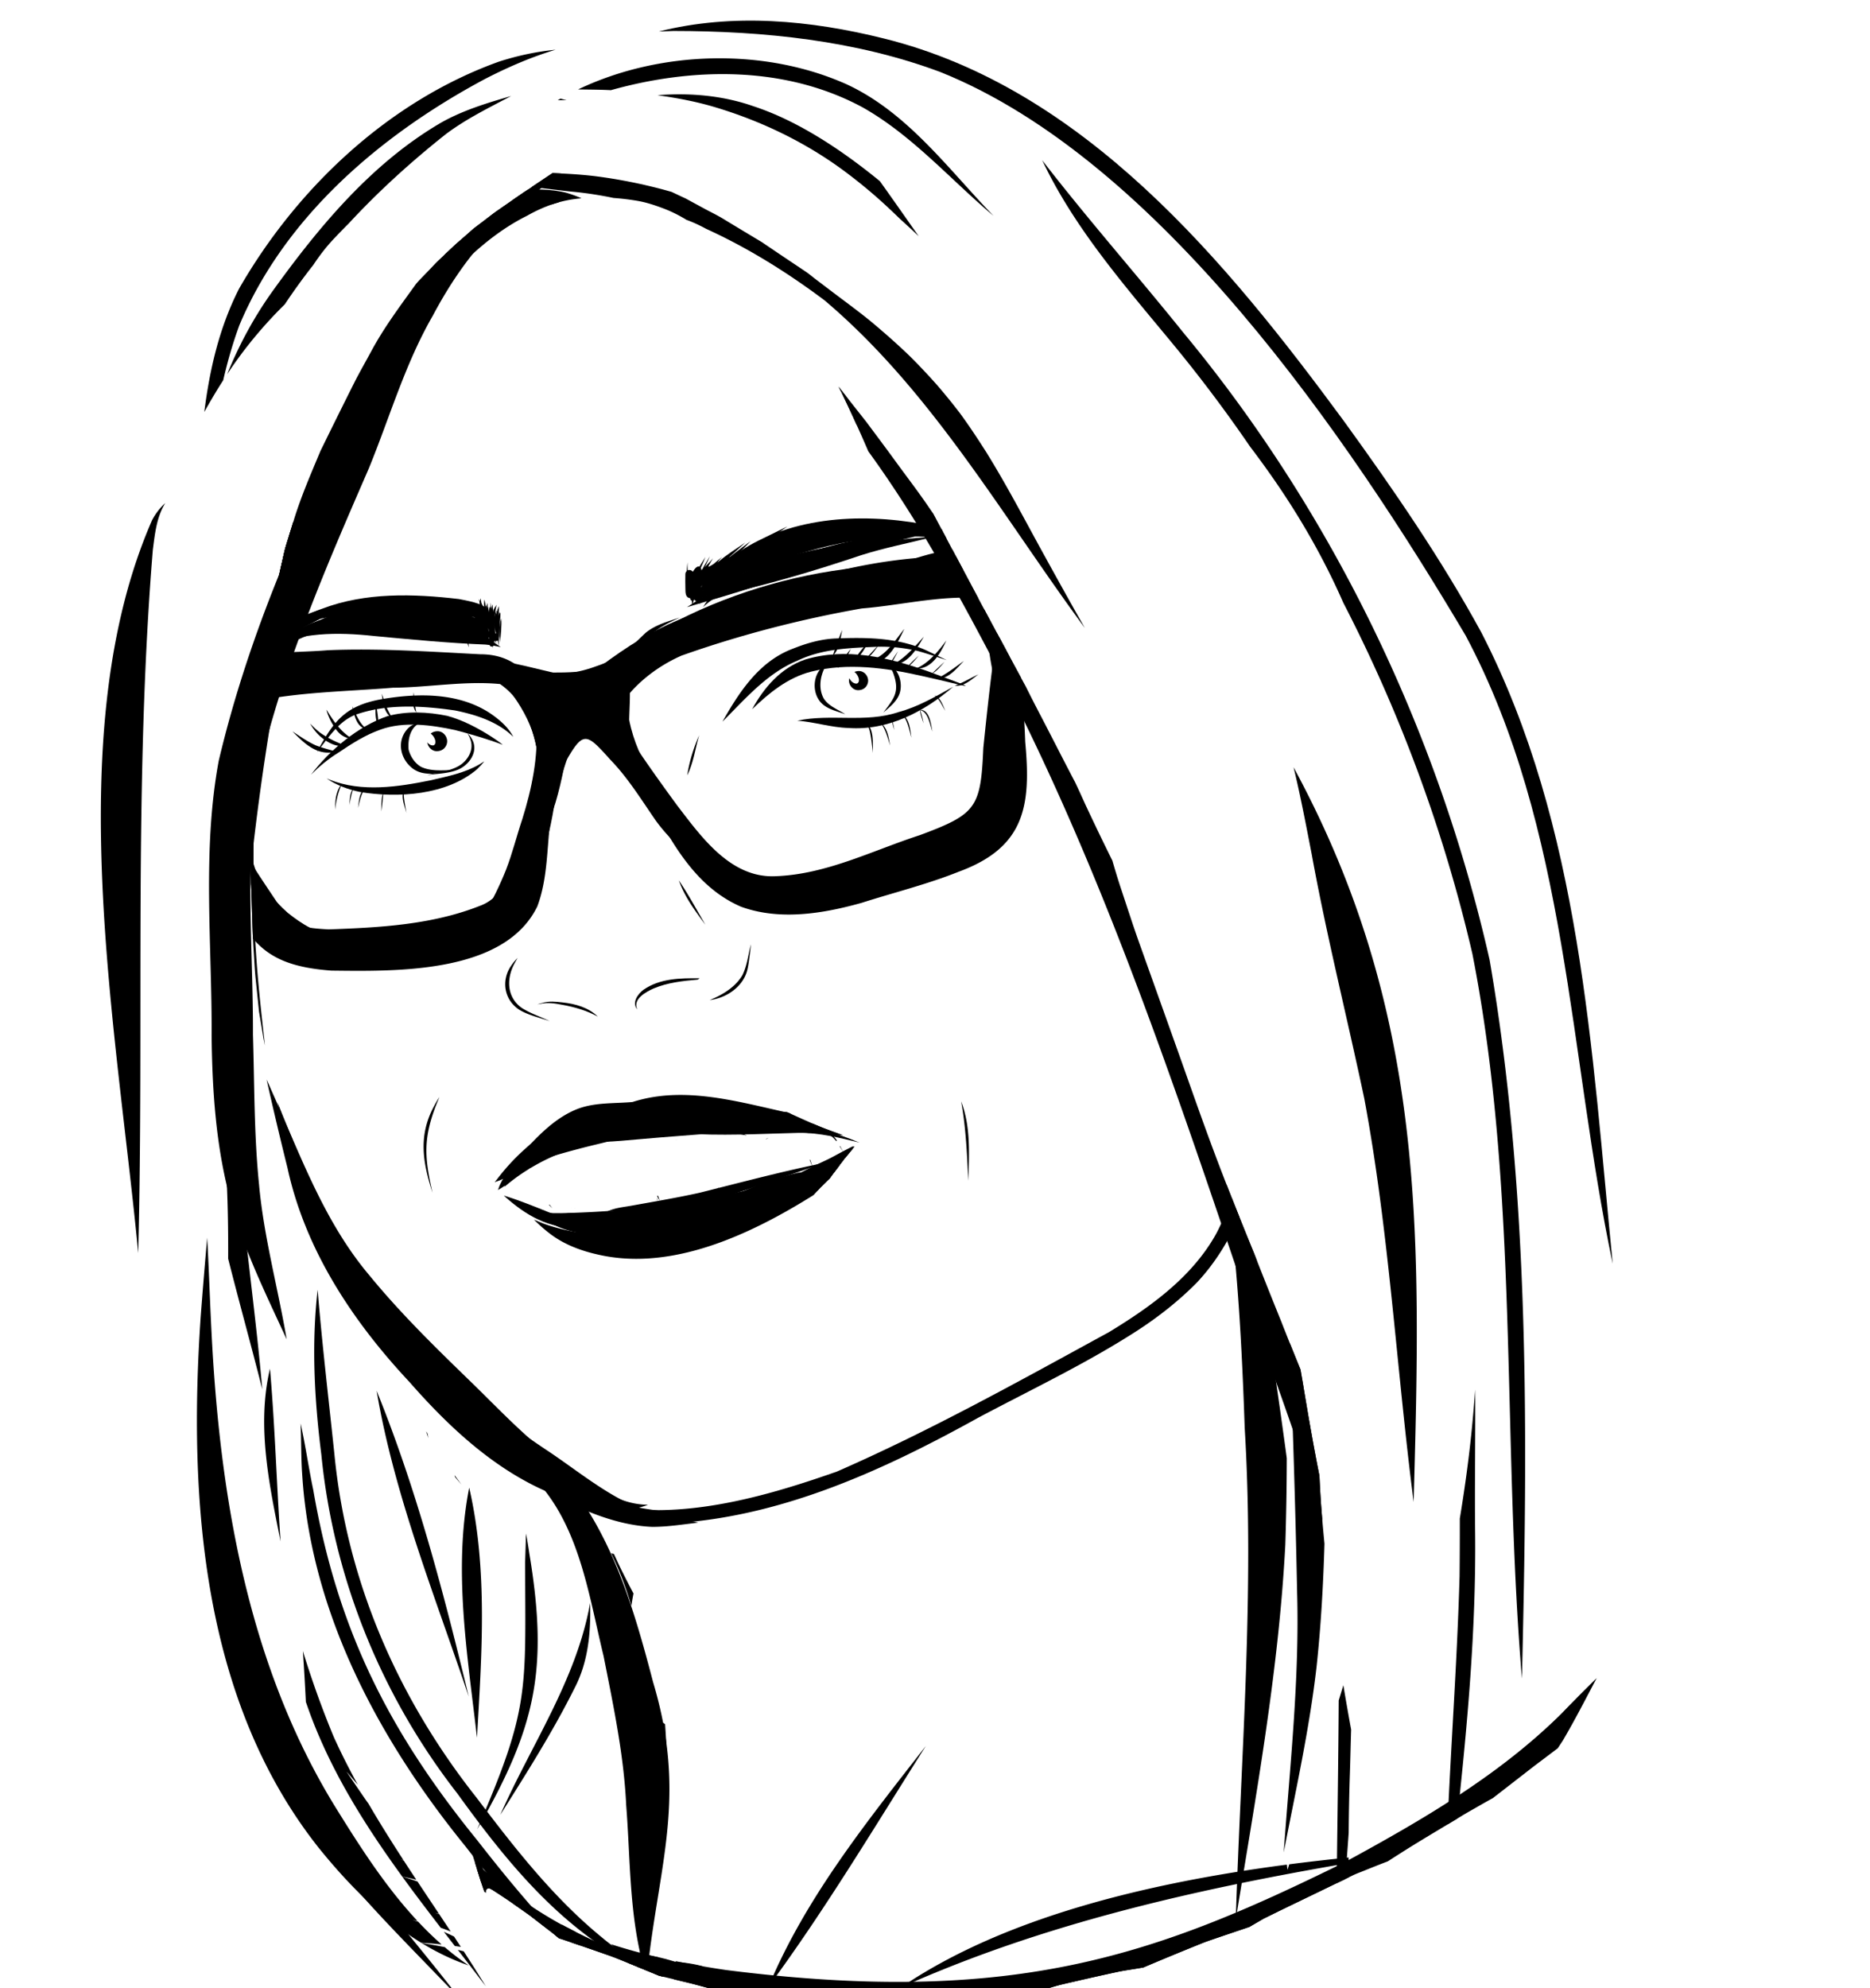 <svg xmlns="http://www.w3.org/2000/svg" width="1625.803" height="1728.066" viewBox="0 0 1219.352 1296.049"><clipPath id="a"><path transform="translate(-532.613 -348.299)" d="M570.964-18.712H1773.94V1678.06H570.964z"/></clipPath><g clip-path="url(#a)"><path d="M490.432 462.355c7.693-14.18 18.812-27.021 34.476-32.375 26.476-8.098 54.607-1.445 79.976 7.554 38.871 14.413 27.524 10.058-3.695 3.122-23.696-5.331-48.394-8.797-72.319-2.822-15.167 3.876-27.45 13.906-38.438 24.521zM202.861 504.936c11.96-15.876 30.748-31.606 49.7-38.066 12.633-3.508 26.411-2.825 39.156-.203 10.21 2.812 19.711 7.837 28.614 13.492 2.566 1.688 5.207 3.46 7.53 5.372-10.139-3.83-20.572-6.863-31.053-9.61-15.413-3.335-33.52-5.812-48.637-.332-10 3.49-18.908 9.244-27.637 15.125-6.45 3.982-12.38 8.905-17.673 14.222z"/><path d="M553.184 474.543c-11.268-.29-22.18-3.967-33.309-4.73 21.687-4.711 44.443 1.628 65.81-5.565 12.828-3.379 24.38-10.21 35.815-16.545-18.907 16.335-42.69 28.73-68.316 26.84zM234.655 516.252c-7.682-1.63-15.2-4.351-21.71-8.82.649.213 1.36.608 2.038.848 21.06 8.344 44.555 4.683 66.133.32 10.833-2.558 22.031-4.76 31.734-10.465.967-.604 1.931-1.213 2.887-1.84-1.332 1.795-2.965 3.558-4.636 5.126-19.846 16.963-51.622 18.952-76.446 14.831zM477.64 362.725c35.188-25.933 82.465-28.61 124.055-21.12 4.114.989 8.187 2.123 12.239 3.339l3.292 6.195c-7.88-.795-15.775-1.485-23.676-1.523-13 .695-25.984 1.84-38.906 3.422-17.824 2.808-35.113 8.363-52.176 13.984-14.465 5.313-38 12.707-46.64 25.688 1.562-12.824 12.379-22.203 21.812-29.985zM173.532 422.547c12.229-9.43 26.88-16.026 42.122-18.61 36.99-3.594 79.401-4.895 110.847 17.872-3.386-.727-6.565-1.301-9.936-1.627-24.35-.97-48.392-3.32-72.595-5.575-24.262-2.645-47.87-2.487-70.438 7.94z"/><path d="M316.493 417.475c-1.1-4.626-2.057-9.277-2.962-13.943-.033-.409-.373-.629-.737-.738-8.449-1.573-17.188.16-25.739-.126-25.053-.53-50.172-4.81-75.063.118-9.587 1.246-18.565 5.02-27.292 8.998 7.688-6.019 15.908-11.912 25.343-14.977 28.3-10.755 59.555-9.796 89.188-6.312 21.302 4.048 22.984 6.227 17.262 26.98z"/><path d="M183.486 418.646c33.907-24.963 85.193-35.486 123.48-14.784 4.34 1.537-16.007.209-18.101.424-17.57.902-35.677-.648-53.082 1.447-17.746 2.722-35.866 5.515-52.297 12.913z"/><path d="M170.723 429.247c16.063-16.419 40.41-32.895 64.136-24.791-22.65 4.181-44.626 12.686-64.139 24.806l.003-.015z"/><path d="M172.27 421.166c13.448-14.175 30.237-25.743 50.436-24.96-12.18 6.793-25.094 12.308-37.074 19.5-4.886 3.108-9.574 6.595-14.256 10.038.29-1.528.586-3.054.895-4.578zM305.606 421.996c-5.572-16.927-.786-20.631-20.64-24.97-1.77-.46-3.678-.782-5.38-1.28 8.46-2.39 20.712-1.746 24.422 7.69 1.426 5.997 1.3 12.474 1.598 18.56z"/><path d="M306.214 411.41c-1.46-2.681-3.972-5.325-7.086-5.672 2.09-.72 4.022-.384 5.756.977-.313-1.288-.659-3.232.713-3.828-2.53 1.25 5.196 10.682.617 8.523z"/><path d="M289.887 414.92c-12.079-.922-12.128-1.46-.148-3.357 9.044-1.246 18.264-.904 27.363-.561-8.88 1.769-18.08 3.638-27.215 3.918zM375.345 723.382c11.765-4.926 24.668-3.91 37.09-5.008 33.647-10.775 68.555-.213 101.901 7.082l1.507.686c-9.641-.166-19.448-.533-29.127-.963-16.469-1.004-32.969-1.489-49.352.843-9.527.871-18.082 5.805-27.546 6.602-36.766 1.32-39.364 5.617-71.329 21.176 10.746-11.653 21.961-24.149 36.856-30.418zM391.723 818.226c-12.234-2.547-24.289-6.907-34.128-14.793-3.325-2.559-6.485-5.461-9.426-8.364 2.07.844 4.136 1.696 6.129 2.52 35.906 13.047 76.152 6.754 112.113-2.961 26.3-7.746 51.754-18.059 76.719-29.316-.759 1.01-1.5 2.032-2.225 3.066-.22.196-.44.392-.658.59-2.125 1.922-4.14 3.972-6.09 6.074a389.552 389.552 0 0 0-3.615 3.959c-35.307 22.166-76.022 41.596-115.647 41.596-7.785 0-15.523-.75-23.172-2.371z"/><path d="M382.906 728.088c45.526-15.154 100.564-5.777 147.49 4.55 2.603 1.12 5.22 2.2 7.873 3.211a341.191 341.191 0 0 0 11.642 4.2c-4.274-.33-8.561-.625-12.834-.922-.812-.656-1.722-1.121-2.66-1.106-2.23.032-4.511.176-6.726.547-30.094-1.633-64.008-3.734-96.864-1.074a18.996 18.996 0 0 0-4.53-.55c-3.696-.013-7.423.312-11.083.831-4.219.598-8.281 1.586-12.387 2.688a99.34 99.34 0 0 0-5.738 1.761c-18.148 3.805-35.383 9.793-50.77 18.965-.535.258-1.058.535-1.55.891a2.493 2.493 0 0 0-.215.18 123.086 123.086 0 0 0-15.64 11.425c7.503-19.19 34.988-38.605 53.992-45.597zM383.046 802.523c-13.87-2.628-30.656-3.95-40.648-14.879 7.068 3.963 15.516 3.053 23.318 3.203 46.197-1.061 92.436-6.624 137.026-18.984 12.25-3.759 24.383-7.91 36.699-11.45-19.089 10.08-38.112 21.105-58.864 27.676-31.29 10.02-64.442 19.528-97.531 14.434z"/><path d="M415.954 808.178c-12.76-.619-25.855-2.301-37.8-7 23.924-1.529 48.231-4.843 71.75-9.552 21.764-4.648 42.41-13.237 62.109-23.316 4.427-1.66 8.956-3.43 13.39-4.855-8.445 4.96-16.806 9.967-24.093 16.507-6.792 4.362-13.993 8.122-21.122 11.918-19.815 9.975-41.92 16.537-64.234 16.298z"/><path d="M513.613 768.993c13.704-7.651 28.008-14.326 42.54-20.233-1.656 2.007-3.328 4.005-4.962 6.033-30.336 20.167-60.195 42.006-95.89 51.024 17.655-15.008 37.624-26.574 58.312-36.824zM564.235 431.087c12.004-.974 18.517-12.604 25.39-21.082.009-.008.028.004.02.015-4.742 9.782-11.923 25.844-25.41 21.067zM581.994 433.305c8.13-4.181 14.348-11.641 20.399-18.246-4.49 7.729-10.283 18.16-20.399 18.246zM597.213 435.844c8.477-3.607 14.456-11.221 19.887-18.317-3.833 8.19-9.438 18.775-19.887 18.317zM610.528 442.499c6.47-2.917 12.239-7.575 17.965-11.648-4.88 5.114-10.167 12.022-17.965 11.648zM622.577 446.938c5.294-1.829 10.336-5.014 15.41-7.324-4.548 3.27-9.361 8.153-15.41 7.324zM556.62 431.385c2.419-4.885 6.21-9.214 9.832-13.144-2.693 4.753-5.465 9.79-9.832 13.144zM542.987 427.582c1.29-4.07 2.648-8.113 4.23-12.078l-.023.059c.647-1.598 1.29-3.355 1.996-4.848-1.242 5.785-1.864 12.523-6.203 16.867zM546.159 435.508A84.878 84.878 0 0 1 554.76 423c-2.131 4.452-4.49 9.671-8.601 12.508zM213.164 490.606c-9.335-.423-16.219-7.568-22.438-13.766-.011-.011.004-.027.016-.019 4.97 3.188 9.846 6.73 15.269 9.105 4.52 1.74 9.236 2.847 13.852 4.278-2.143.363-4.478.488-6.7.402zM217.051 485.218c-6.322-2.568-11.611-7.58-14.804-13.582 2.096 2.277 4.608 4.623 7.109 6.437 5.235 3.505 10.775 6.285 16.785 8.07-3.035.527-6.105.188-9.09-.925zM223.326 479.555c-5.244-3.038-10.046-13.86-10.417-16.934 3.855 6.377 8.077 12.682 14.122 17.186 1.009.703 2.177 1.298 3.167 1.932-2.54-.188-4.715-.829-6.872-2.184zM239.42 475.46c-7.054-1.232-8.387-9.174-9.714-15.048 2.528 5.331 4.671 11.55 9.715 15.047zM255.661 468.076c-5.323-3.322-6.011-10.254-6.742-15.859 1.184 3.332 2.282 6.735 3.68 9.985-.012-.032-.027-.063-.039-.094.926 2.03 2.132 4.027 3.101 5.968zM271.536 464.382c-3.074-3.597-2.065-8.733-1.848-13.098.695 4.237.722 8.934 1.848 13.098zM246.799 473.61c-2.398-4.672-2.027-10.355-1.777-15.457.943 5.037 1.8 10.352 1.777 15.457zM269.132 500.999c-8.388-6.393-10.71-18.312-3.047-26.234 2.05-2.02 4.657-3.297 7.535-3.461-.275.273-.768.477-1.09.707-5.446 3.434-6.58 10.693-6.114 16.529 1.156 4.592 4.038 8.98 8.164 11.359 5.985 2.83 12.918 2.29 19.278 2.112-7.962 2.187-17.404 4.329-24.726-1.012zM551.199 465.589c-6.295-2.248-13.874-3.63-17.559-9.825-4.652-7.482-2.59-19.432 6.036-23.02a13.266 13.266 0 0 0-2.087 2.912c-3.012 6.034-3.83 13.859-.361 19.855 3.252 4.909 9.264 7.028 13.97 10.078zM576 464.483c7.248-9.58 10.888-13.69 6.307-26.043-.846-1.904-1.833-3.705-3.303-5.054 7.016 2.207 9.645 11.594 7.778 18.07-1.605 5.55-6.599 9.434-10.782 13.027zM322.54 770.822c11.848-16.181 27.089-29.971 44.852-39.328-11.641 16.266-30.51 25.852-44.852 39.328z"/><path d="M324.776 775.353c5.592-16.139 21.863-24.84 34.942-34.129-11.148 11.81-23.402 22.807-34.942 34.129z"/><path d="M332.254 764.634c4.445-6.483 11.385-10.6 17.808-14.89-5.357 5.408-11.069 11.191-17.808 14.89z"/><path d="M322.537 770.611c10.58-10.38 23.082-18.656 35.942-25.812-10.712 8.988-22.41 21.843-35.942 25.812z"/><path d="M327.767 768.622c10.18-13.925 25.862-22.143 40.543-30.5-12.783 10.902-25.486 22.77-40.543 30.5zM324.528 775.849c4.848-6.657 12.027-11.503 18.825-15.864-5.74 5.857-11.588 11.953-18.825 15.864zM541.3 737.786c-18.856-3.883-38.353-5.074-56.438-12.164 10.6-1.055 19.85-1.263 28.322-.692 3.562 1.63 7.133 3.243 10.709 4.844 4.758 2.13 9.508 4.219 14.375 6.074a340.043 340.043 0 0 0 11.138 4.027 163.533 163.533 0 0 0-8.107-2.089zM547.534 759.497a2574.18 2574.18 0 0 0-4.21 5.558 110.101 110.101 0 0 0-2.426 3.333 88.744 88.744 0 0 0-4.897 4.709c-13.238 7.298-27.275 12.831-42.475 14.833 16.906-11.527 35.551-19.812 54.008-28.433z"/><path d="M555.839 747.38c.473.012.947.024 1.422.034a46.32 46.32 0 0 0-.305.368c-2.781 3.394-5.64 6.746-8.3 10.242l-.587.77c-16.808 12.193-34.17 23.441-54.882 26.425 20.238-13.5 40.84-26.941 62.652-37.84z"/><path d="M547.751 759.214c-1.48 1.945-2.957 3.894-4.43 5.843a110.305 110.305 0 0 0-2.414 3.32c-.221.196-.44.393-.66.59-2.125 1.922-4.14 3.973-6.09 6.075l-.878.952c-5.116 2.908-10.53 5.276-16.348 6.849 9.707-8.555 20.113-16.313 30.82-23.63z"/><path d="M550.558 755.584c-.643.807-1.278 1.62-1.903 2.44-1.715 2.253-3.43 4.513-5.138 6.773-7.665 4.482-15.636 8.339-24.213 10.922 9.17-8.549 19.994-14.753 31.254-20.135zM377.813 800.575c-19.925.444-34.933-8.187-49.312-21.206 10.021 3.019 19.855 7.067 29.621 10.983 17.216 6.003 35.939 5.402 53.71 8.412-11.323.81-22.658 1.884-34.019 1.811zM419.698 645.133c10.586-7.33 23.863-7.564 36.502-7.413-.426.29-.851.579-1.276.87-9.794.875-19.55 1.907-28.675 5.746-5.149 2.313-13.809 6.942-10.72 13.665-3.741-4.356.376-10.121 4.169-12.868zM389.824 662.702c-7.2-3.937-15.146-6.26-23.203-7.696-4.737-.932-9.552-1.66-14.332-.62-.616.1-1.26.212-1.875.347 1.005-.428 2.287-.708 3.41-1.004 4.238-1.252 8.676-.78 12.996-.273 8.332.892 16.915 3.288 23.004 9.246z"/><path d="M358.47 665.673c-6.671-2.314-13.814-3.773-19.902-7.458-9.795-6.387-11.89-18.906-5.41-28.468 1.25-1.895 2.785-3.767 4.39-5.282-.747 1.19-1.42 2.404-2.088 3.64-5.352 9.91-5.034 22.066 4.805 28.95 5.651 3.612 12.26 5.714 18.205 8.618zM562.414 431.533c3.794-3.829 7.457-7.88 11.074-11.762-3.164 4.315-6.351 9.132-11.074 11.762zM579.044 435.145c1.838-3.705 4.203-7.302 6.555-10.609-1.949 3.639-3.81 7.57-6.555 10.61zM590.815 435.616c.511-.57 1.008-1.148 1.531-1.703a5.196 5.196 0 0 0-.023.023c2.122-2.32 4.538-4.577 6.836-6.613-2.575 2.919-5.087 6.184-8.344 8.293zM607.51 439.278c2.722-2.644 5.571-5.353 8.382-7.805a98.17 98.17 0 0 1-3.29 3.667c-1.468 1.604-3.201 3.17-5.093 4.138zM569.158 490.961c-.375-3.382-.723-6.777-1.207-10.078-.607-3.454-1.072-7.146-3.52-9.8 5.794 3.831 4.553 13.778 4.727 19.878zM580.411 486.04c-1.602-5.096-2.893-10.452-6.12-14.777 4.46 3.336 5.194 9.684 6.12 14.778zM594.298 480.899c-1.509-5.244-2.391-11.007-5.95-15.293 4.797 3.239 5.162 10.089 5.95 15.293zM607.98 476.876c-1.654-4.476-2.855-13.634-8.668-14.031 6.855-1.065 7.735 9.333 8.668 14.031zM583.113 475.872c-.612-2.26-1.544-4.679-1.316-6.992.42 2.31 1.043 4.716 1.316 6.992z"/><path d="M602.225 471.53c-.962-2.925-2.177-6.012-2.351-9.04 1.025 2.914 1.803 6.071 2.351 9.04zM616.46 463.399c-2.24-3.375-3.796-7.666-7.102-10.047 4.077 1.391 5.404 6.592 7.101 10.047zM218.554 527.793c-.05-5.89.423-12.4 4.48-16.953-2.582 5.355-3.855 11.16-4.48 16.953zM233.451 526.694c.644-4.69.797-11.033 5.586-13.457-3.671 3.338-4.326 8.926-5.586 13.457zM227.716 524.898c.511-3.159.136-9.491 3.41-10.953-1.17.84-1.43 2.328-1.8 3.625-.586 2.407-1.056 4.984-1.61 7.328zM248.636 528.94c.076-4.195-.209-8.767 1.41-12.656-.456 4.211-.81 8.55-1.41 12.656zM265 529.94c-1.094-4.485-4.437-11.732-.784-15.542-1.498 2.57-.732 5.76-.395 8.515.327 2.333.828 4.765 1.18 7.028zM278.512 505.18c6.974-1.861 14.66-2.305 20.918-6.03 5.657-3.457 9.7-10.342 7.358-16.916-.463-1.564-1.285-2.963-2.1-4.363 1.168 1.13 2.28 2.494 3.085 3.984 4.558 8.02-1.884 17.088-9.578 20.04-6.207 2.415-13.201 2.476-19.683 3.285zM585.669 351.43c-.106-.622-.043-1.231.055-1.852.075.076.006.327.03.476v-.008c.005.188.005.371.005.559v-.012c-.015.262.024.645-.09.836zM553.586 443.364c.02-.423.086-.842.192-1.25.896 1.75 2.582 3.504 4.62 3.504.825 0 1.411-.715 1.595-1.45.25-.992-.036-2.09-.434-3-.494-1.136-1.345-2.343-2.428-3.122.925-.428 1.945-.616 3.006-.616 3.406 0 6.098 3.278 5.934 6.551a6.298 6.298 0 0 1-1.98 4.266c-1.27 1.183-2.868 1.668-4.571 1.668-3.406 0-6.098-3.278-5.934-6.551zM282.03 777.506c-6.384-19.584-9.329-37.093.816-56.105 1.124-2.119 2.363-4.336 3.664-6.27-.563 1.34-1.094 2.692-1.637 3.989-9.019 22.766-8.181 35.122-2.843 58.386zM631.397 769.68c-.826-17.24-1.577-34.575-4.652-51.582-.004-.015.02-.02.023-.007 6.294 16.39 5.154 34.447 4.63 51.59z"/><path d="M508.957 366.03c33.752-12.293 69.083-19.24 104.893-21.243l.555 1.043c-26.2 5.541-52.202 11.947-77.386 21.16-29.195 11.028-59.172 20.157-89.074 28.81 18.918-12.676 39.3-22.84 61.012-29.77z"/><path d="M458.488 395.804c16.308-29.558 76.192-38.559 107.126-43.597.012-.004.02.02.004.024-25.081 8.446-50.614 15.577-74.732 26.615-10.938 5.101-23.778 8.157-32.398 16.958z"/><path d="M462.64 389.389c19.29-11.434 40.163-19.74 61.976-24.914 27.4-7.923 55.408-13.06 83.914-14.466-15.478 3.885-31.889 7.108-47.11 11.945-32.392 10.901-65.33 20.62-98.78 27.435zM451.736 390.814c-2.011-5.261-4.11-10.773-3.8-16.488.306.738.537 1.701.785 2.531-.008-.02-.012-.039-.02-.054 1.325 4.563 2.228 9.396 3.035 14.011z"/><path d="M447.182 382.986c10.335-15.22 29.572-20.292 46.153-25.777-15.506 8.091-31.707 15.82-46.153 25.777z"/><path d="M452.836 385.624c9.261-17.896 31.966-24.384 49.254-32.167-16.262 10.756-34.508 19.373-49.254 32.167zM216.147 632.727c-24.848-1.849-39.825-7.554-51.195-20.888-.433-9.222-.616-18.445-.98-27.678a1669.8 1669.8 0 0 0-.391-15.011c5.123 8.243 10.078 16.593 15.707 24.495 8.215 10.36 22.672 11.535 34.969 12.196 33.234-1.157 67.422-2.985 98.664-15.344 19.187-7.02 20.562-29.313 26.875-45.953 7.37-19.864 14.472-40.461 25.261-58.68-3.457 15.2-3.343 31.277-5.968 46.746-2.543 19.387-1.774 39.71-8.715 58.219-18.653 38.39-74.653 42.035-116.7 42.035-6.199 0-12.097-.078-17.527-.137z"/><path d="M461.368 566.823c-12.67-8.996-24.683-19.31-33.812-31.98-9.427-13.61-18.121-27.849-29.735-39.77-15.798-17.667-17.55-18.883-29.685 2.673-5.676 11.537-12.1 23.44-12.533 36.57-2.544-6.052-3.413-12.867-3.064-19.462 1.488-18.48 6.366-47.17 28.869-49.633 15.006-1.103 28.89 22.349 36.98 33.336 8.476 12.927 13.65 27.642 21.628 40.845 6.231 9.773 13.715 18.823 21.352 27.421zM163.419 564.04c-.085-2.537-.175-5.071-.271-7.61 1.857 5.757 3.301 10.14 3.981 12.387a340.52 340.52 0 0 1-3.71-4.776z"/><path d="M326.085 445.92c-23.078-2.23-46.754 2.211-70.012 2.395-30.006 2.487-60.939 2.725-90.49 9.044.875-4.744 1.744-9.489 2.627-14.231 1.03-5.539 1.982-11.095 3.024-16.634 14.296-1.574 29.035-1.516 42.656-2.636 33.097-1.367 66.242.93 99.281 2.645 46.742-.04 47.781 60.09 44.274 94.449-.426 6.113-.84 12.367-1.403 18.398-4.55-31.031-1.43-73.43-29.957-93.43zM483.23 591.08c-35.562-15.312-51.293-54.175-68.773-86.1-10.133-20.126-20.317-40.704-25.012-62.876 3.84 10.09 9.273 19.672 14.848 28.97 11.628 18.444 24.277 36.226 37.156 53.815 16.012 20.887 35.152 47.852 64.558 46.274 33.086-1.274 62.93-16.75 93.895-26.79 36.742-13.679 39.613-17.753 41.281-56.753 2.593-25.37 5.306-50.154 8.892-74.89a6781.545 6781.545 0 0 0 15.595 28.909c1.33 13.964 2.347 27.958 2.83 42.004 3.902 41.735-.211 68.778-43.372 84.614-20.55 8.215-42.144 13.535-63.207 20.261-15.218 4.274-31.527 7.657-47.62 7.657-10.575 0-21.06-1.461-31.071-5.094z"/><path d="M409.246 436.124c13.73-18.047 34.625-28.45 55.227-36.703 50.469-20.79 103.916-36.926 158.915-36.683a8600.3 8600.3 0 0 0 3.972 7.464 31524.52 31524.52 0 0 0 10.498 19.69c-25.318-1.766-50.75 4.727-75.987 6.751-39.793 7-79.457 17.258-117.535 30.762-20.898 9.223-40.07 26.227-47.719 48.156-2.804 10.555 5.563 19.461 11.176 27.39-27.808-20.327-15.808-43.96 1.453-66.827zM641.534 396.776a8987.562 8987.562 0 0 0 16.668 31.06c-1.387 11.67-2.45 23.285-1.815 35.288.176 1.21.41 2.492.535 3.637-10.974-21.471-12.288-46.289-15.388-69.985z"/><path d="M651.671 415.703c1.381 2.572 2.764 5.144 4.148 7.714-1.194 3.731-1.394 8.017 1.1 11.148-6.346-3.947-7.173-11.822-5.248-18.862zM569.063 378.257c-3.582-.25-7.222-.637-10.75-.731 4.715-2.117 9.793-3.422 14.707-5 18.494-7.078 32.277-12.038 47.985-14.273 2.117 3.984 4.234 7.967 6.355 11.949l.815 1.529c-1.209.118-2.418.238-3.627.361-16.332 2.313-32.629 6.372-49.164 6.372-2.102 0-4.207-.067-6.32-.207zM471.078 470.447c10.985-19.432 23.976-39.342 45.839-47.543 8.743-3.51 17.945-6.214 27.402-6.672 21.04-.873 43.028-.718 62.254 8.968a848.62 848.62 0 0 1 10.781 5.114c-6.36-1.962-12.81-4.331-19.315-6.05-8.453-1.924-17.115-2.89-25.786-2.68-17.747.778-35.98 1.255-52.3 9.087-19.895 8.267-34.066 24.986-48.875 39.776zM206.631 490.256c11.13-20.444 18.533-30.331 42.648-34.555 23.517-3.963 49.939-4.287 70.508 9.394 5.848 4.016 11.646 8.914 14.902 15.262-10.117-9.95-24.427-14.48-38.043-17.246-21.563-3.106-44.622-4.496-65.433 3.018-11.037 4.694-17.333 15.302-24.582 24.127zM375.222 449.878c-13.004-.669-33.674-.219-42.718-10.602-1.068-1.15-2.239-2.404-3.047-3.68.467.383.994.756 1.47 1.108 8.242 6.783 19.056 5.759 29.042 5.803 8.384-.355 17.365 1.875 25.252-1.747 13.933-6.695 24.73-17.73 35.748-28.226 6.411-5.265 14.7-7.49 22.383-9.976-9.97 4.483-19.814 9.735-26.059 19.055-9.543 11.564-26.14 28.517-42.07 28.265z"/><path d="M366.328 467.622a2.586 2.586 0 0 1-.07-.145c-.808.464-.733.384-.047-.111-.453-1.148-.117-2.64.965-3.322a46.5 46.5 0 0 1 1.73-1.035c-3.733-.23-6.694-5.044-3.506-7.859a5.23 5.23 0 0 1-1.076-.684c-.677-.558-1.14-1.308-1.426-2.124-2.085.033-4.154-.125-6.129.585 1.602-1.2 3.843-1.59 5.805-2.096-.338-5.35 6.353-5.595 10.211-6.28 5.795-.65 11.82-2.075 17.61-.874 5.204 1.706 2.257 7.247-2.157 7.496a4.576 4.576 0 0 1-1.426 2.405c4.495 5.566-5.687 9.298-9.351 11.627-2.927 1.074-8.875 6.263-11.133 2.417z"/><path d="M378.676 468.19c3.965-9.464 8.53-18.7 14.425-27.1 4.789-5.856 10.12-11.308 15.692-16.427 4.357-3.218 14.837-13.76 20.12-11.98.378-.269.797-.679 1.154-.871-.271.351-.54.705-.806 1.06 2.515 1.495 2.187 5.47-.132 7.018a298.875 298.875 0 0 0-10.148 7.868c-5.162 7.637-10.732 15.02-17.157 21.648-1.598 1.59-3.088 3.368-5.086 4.464-2.54 1.25-6.388.607-7.245-2.438-4.032 5.27-7.358 11.184-10.817 16.759z"/><path d="M397.197 480.123c-1.443-9.27-3.94-24.663 2.313-32.343-1.961 4.48-1.243 9.596-1.871 14.363-.503 5.957-.455 12.074-.442 17.98z"/><path d="M417.477 504.034a528.686 528.686 0 0 1-4.33-5.82c-1.709 3.805-7.227 3.868-9.428.496-1.55-2.2-1.716-5.111-2.272-7.667-10.142.087-8.476-13.426-8.282-20.394-1.435-7.658-2.46-26.028 4.399-30.966.565-1.87 1.52-3.743 3.284-4.563.396-.182.783-.373 1.188-.521 1.18-2.291 2.17-4.798 3.972-6.682 2.55-2.533 6.254-1.869 6.934 1.883.32 3.315-1.977 6.23-3.086 9.242 2.019 12.644-.076 25.67.472 38.448-.782 6.913 5.183 13.023 3.178 19.9 1.284 2.212 2.733 4.486 3.971 6.644z"/><path d="M428.923 510.697c-15.83-17.145-28.76-39.312-22.446-63.387.383-1.338.895-2.771 1.688-3.859-.535 1.813-.472 3.824-.472 5.656.682 13.888 3.348 27.557 8.787 40.203 3.476 7.492 8.407 14.311 12.443 21.387zM363.033 481.847c.379-1.941.778-3.88 1.187-5.816-1.618-.234-2.49-2.323-1.782-3.731-2.416-3.01-.067-6.992 2.118-9.406l.002-.002c.046-1.952 1.434-3.456 3.22-4.08 2.826-1.275 5.022-3.634 7.813-5.036 14.612-8.293 19.247 7.56 2.482 11.392-2.833 4.969-8.704 7.068-12.88 10.69-.734 1.965-1.42 4.099-2.16 5.989z"/><path d="M359.435 493.575c-9.296-.773-8.226-20.41-9.151-27.426-.216-3.302-2.142-6.274-3.137-9.41-.846-2.424-2.496-5.079-1.558-7.683-.22-7.165 14.172-2.2 18.062-1.102 3.804 1.743 14.123 2.234 11.39 8.496 3.851 1.676 7.727 3.303 11.59 4.953-4.198-1.182-8.539-2.59-12.775-3.875-2.777 1.267-5.973.553-8.853.006 1.566 7.459 1.529 15.284 1.635 22.9.144 5.172-.196 13.39-7.203 13.141zm-3.347-37.164a4.48 4.48 0 0 1 .897-1.361 191.705 191.705 0 0 1-1.823-.698c.31.686.62 1.372.926 2.059z"/><path d="M381.284 466.755c.592-.724 1.242-1.569 1.907-2.125-.352.486-.68.98-.99 1.488 2.918-1.998 5.776-4.074 8.717-6.042-5.506.63-12.184 1.037-16.837-2.305 6.746 1.79 13.763-.791 20.43-1.973 1.736-.351 3.48-.722 5.2-1.149 1.41-.597 3.857-2.11 4.75-.09.471 2.717-3.642 3.022-5.495 3.738-5.867 2.801-11.541 5.985-17.389 8.817-.21.11-.455-.152-.293-.36z"/><path d="M382.411 463.602c1.596-4.262 6.166-6.565 9.446-9.461 2.676-1.562 8.558-8.006 11.488-5.758 1.733-1.256 3.532-2.678 5.238-3.844-1.063 1.058-2.129 2.112-3.196 3.165 7.515 1.991-4.825 10.1-7.116 12.273-4.04 2.804-7.955 6.614-12.86 7.681-1.976 0-3.692-2.004-3-4.056zM371.912 456.171c-8.146-1.206-15.646-5.288-22.296-9.992-7.54-5.152-15.352-9.898-23.06-14.796 16.157 6.097 30.503 16.244 45.356 24.788z"/><path d="M352.645 531.902c1.86-15.042 2.066-31.014 10.207-44.302 4.854-7.935 10.044-19.986 19.875-22.28-2.1 1.096-3.855 2.964-5.29 4.9-3.06 4.633-5.041 9.554-7.737 14.35-2.807 5.122-6.02 10.02-8.323 15.404-3.782 10.351-5.678 21.415-8.732 31.928z"/><path d="M378.435 474.832c-1.332-.242-2.363-1.172-2.86-2.41a8.049 8.049 0 0 1-.07-.18c-3.594.592-6.749-2.987-5.597-6.469 1.743-6.039 7.493-9.886 11.8-14.117 3.287-2.698 6.322-5.944 10.27-7.66 4.373-2.064 7.88 2.45 6.217 6.584.649 3.573-2.322 6.302-4.584 8.647 1.384 1.174 1.729 3.005 1.455 4.72.177.148.343.299.496.456 3.46-.061 3.943 4.752.627 5.592-.714 2.134-2.276 4.326-4.672 4.525-2 .161-3.716-1.598-3.962-3.498a25.505 25.505 0 0 1-2.37-.27c-1.998 1.595-3.883 4.523-6.75 4.08z"/><path d="M364.9 462.695c-1.728-.557-1.086-2.036.183-2.703-3.06-.54-6.071-1.34-9.036-2.274-2.584-.665-6.334-2.292-5.508-5.586 1.787-3.71 6.895-3.292 10.399-3.484 3.586.037 7.168.513 10.711 1.066 1.083.177 2.055.565 2.855 1.332 1.442 1.176.965 3.45-.71 4.11-1.218.567-2.562.696-3.891.725 2.665.587 5.334 1.164 8.004 1.732-4.342-.175-8.895-.596-13.29-1a56.328 56.328 0 0 0 5.012 1.933c1.028.34.864 1.887-.222 1.98-1.75.174-3.687-.191-5.07.98l-.05.436c.134.295.47.546.612.753z"/><path d="M345.946 445.039c-8.002-2.524-17.014-4.915-22.734-11.43 2.07 1.346 4.707 2.528 7.129 3.105 9.796 2.39 19.4 3.471 29.065 4.648 13.85 1.755 21.013.627 33.668-5.263 9.126-4.117 17.802-9.33 24.837-16.53 1.92-1.802 3.976-3.652 6.011-5.223-6.596 7.6-12.633 15.778-21.316 21.192-19.886 13.553-33.423 15.585-56.66 9.5z"/><path d="M366.372 448.712c-17.679-4.073-33.44-7.622-46.965-20.695 7.275 4.559 15.133 8.82 23.577 10.969 9.445 1.977 18.852 4.176 28.328 5.984 6.656.825 13.129-.714 19.544-2.25-7.118 4.652-15.838 7.81-24.484 5.992z"/><path d="M372.76 447.624c-10.556-.334-20.512-4.602-30.567-7.461a123.112 123.112 0 0 1-23.996-9.997c10.526 3.738 21.579 6.265 32.567 8.532 5.832 1.138 11.559 2.85 17.449 3.662 5.463.508 10.96.434 16.441.65 5.058.341 10.63 0 15.153 2.629-8.917-1.166-17.993 2.409-27.047 1.985z"/><path d="M379.777 449.16c-4.022-1.041-7.611-3.998-11.687-4.822-6.897-1.257-13.9-1.915-20.649-3.936-17.131-4.716-32.695-9.727-50.691-6.622 2.652-.754 5.548-1.37 8.289-2.066 16.579-3.53 33.223 1.486 49.308 5.242 12.998 3.107 15.336 3.372 25.43 12.203z"/><path d="M360.45 449.316c-3.116.043-6.23-.177-9.348-.263-3.248-.269-7.2.788-9.837-1.574-2.994-.836-6.491-.884-8.978-2.882-1.805-1.418-1.735-4.496.21-5.773 3.135-2.226 7.312-.808 10.776-.16 10.81-.563 21.734.177 32.59-.719 6.742-1.23 13.179-3.641 19.552-6.101 1.8-.704 3.687-.21 5.017.963 5.954-3.134 11.84-6.726 17.671-9.917-5.472 3.839-10.858 7.815-16.457 11.473 1.275 2.293.298 5.276-1.86 6.653-.619 2.93-3.973 3.256-6.483 3.482-1.989.456-3.974.908-5.981 1.264-8.637 3.024-17.785 3.698-26.871 3.554z"/><path d="M354.132 466.497c5.283-4.117 10.569-8.227 15.905-12.274-4.924-5.707 2.508-8.93 6.818-11.214 8.375-4.73 16.796-9.371 25.258-13.95 5.689-3.1 11.193-6.55 16.496-10.245 4.21-2.152 8.222 3.41 4.75 6.684-9.388 8.496-20.492 14.795-31.568 20.808a508.824 508.824 0 0 1-8.979 5.301c-3.325 1.617-6.696 4.79-10.623 3.816-6.004 3.677-12.086 7.501-18.057 11.074zM301.92 431.314a5.315 5.315 0 0 1 1.667-3.582c1.067-.992 2.406-1.403 3.84-1.403 2.86 0 5.121 2.758 4.984 5.508a5.316 5.316 0 0 1-1.668 3.582c-1.066.992-2.406 1.403-3.84 1.403-2.859 0-5.12-2.758-4.984-5.508z"/><path d="M322.88 603.922c4.123-22.344 13.68-43.116 18.577-65.215 1.968-14.319 8.2-27.756 9.23-42.18-.176-22.594-14.061-42.222-28.349-58.583-3.428-3.067-7.793-4.772-12.143-6.08 4.58.171 9.453.93 13.554 3.237 21.111 14.902 39.426 39.36 35.48 66.485-1.14 7.844-4.162 15.247-6.655 22.722-2.347 7.36-4.058 14.891-6.445 22.243-6.96 19.403-16.822 37.801-23.25 57.371z"/><path d="M298.108 624.89c12.113-18.417 23.686-37.36 31.844-57.89 4.196-10.778 6.911-22.034 10.605-32.98 6.208-19.862 10.477-40.379 9.149-61.243-.177-5.287-1.142-10.641-1.441-15.836.687 2.215 1.593 4.348 2.358 6.54 11.231 30.38 4.81 57.129-6.558 86.14-8.916 28.399-26.673 53.064-45.957 75.27z"/><path d="M331.676 611.926c4.092-21.718 7.984-43.507 13.324-64.96 3.617-13.295 8.785-26.1 12.809-39.27 4.12-13.355 7.721-26.883 11.664-40.278-.143 14.366-1.331 28.965-4.637 43.004-3.513 14.49-10.346 27.9-14.613 42.16-6.037 19.803-11.966 39.783-18.547 59.344z"/><path d="M329.58 611.147c1.074-9.937 1.946-19.922 3.653-29.773 2.678-12.358 6.982-24.268 11.062-36.216 7.477-19.976 12.475-40.956 21.887-60.155 4.724-9.274 10.177-18.151 15.7-26.961-1.468 5.285-3.433 10.625-5.185 15.886-8.57 24.464-15.302 49.57-25.879 73.305-4.865 11.723-10.167 23.286-14.183 35.332-2.677 9.415-4.64 19.163-7.055 28.582z"/><path d="M333.252 609.813c1.5-27.459 9.69-53.777 18.87-79.511 5.747-18.028 11.756-38.261 20.336-54.098-3.235 15.76-5.65 31.775-10.293 47.207-5.521 17.202-13.27 33.588-19.058 50.695-4.208 11.64-7.029 23.783-9.855 35.707z"/><path d="M337.787 605.255c1.061-20.469 8.458-39.479 12.762-59.281 5.403-29.825 5.133-48.59 22.695-75.551-3.52 12.255-6.885 24.782-8.957 37.445-2.835 15.892-4.69 32.084-9.937 47.43-5.842 16.546-13.038 32.755-16.563 49.957z"/><path d="M342.618 561.857c6.202-27.729 13.15-55.554 26.105-81.012 3.06-5.329 4.954-12.065 9.614-16.113-2.196 2.867-2.379 6.76-3.446 10.136-1.768 6.752-3.799 13.434-6.26 19.97-9.336 22.058-17.362 44.757-26.013 67.019zM367.441 455.843c6.719-8.404 15.788-14.605 24.028-21.417 17.09-12.836 35.335-24.509 55.43-32.04 40.78-13.681 82.954-23.568 125.351-30.777 9.28-1.445 18.81-2.176 28.114-2.644-5.11.86-10.227 1.73-15.313 2.734-39.248 8.587-77.267 21.92-115.648 33.633-21.257 6.508-41.34 16.259-60.95 26.624-13.827 7.57-28.385 14.51-41.012 23.887z"/><path d="M385.97 447.904c11.044-18.154 30.556-29.14 48.49-39.519 38.405-20.689 81.039-33.63 124.39-38.336 8.622-.843 17.396-1.579 25.973-2.113-4.82.926-9.641 1.856-14.457 2.785-40.362 7.36-79.356 20.962-116.31 38.648-22.868 12.17-49.284 20.23-68.086 38.535z"/><path d="M381.119 455.402c38.11-54.478 112.685-69.398 175.083-74.417 9.414-.559 18.835-1.07 28.257-1.531-11.808 2.06-23.892 3.863-35.774 5.952-57.357 10.825-123.114 31.06-167.566 69.996zM163.806 577.067l-.067-2.485c1.084 2.593 2.018 5.222 1.532 7.883-.001-1.902-.617-3.679-1.465-5.398z"/><path d="M163.849 578.764c-.092-3.671-.195-7.34-.31-11.01 6.958 16.623 14.29 33.215 21.162 49.79-7.03-12.885-14.018-25.792-20.852-38.78z"/><path d="M209.127 610.231c-18.633-2.18-34.428-13.832-45.213-28.74-.112-4.848-.246-9.695-.4-14.543 7.43 9.891 14.817 19.996 24.183 28.154 8.855 7.059 19.332 13.864 30.906 14.586-2.028.478-4.17.74-6.312.74-1.059 0-2.118-.064-3.164-.197z"/><path d="M163.798 576.796c-.13-4.993-.282-9.988-.456-14.98 5.455 8.809 11.308 17.37 17.046 26.005 5.946 8.195 10.164 17.637 15.942 25.84-11.901-11.177-23.11-23.423-32.532-36.865zM171.444 425.386c4.447-.44 8.95-.871 13.317-1.141-3.824.879-7.645 1.77-11.469 2.644-.74.161-1.482.329-2.226.503.125-.669.25-1.338.378-2.006zM169.58 435.583l.319-1.783a50.03 50.03 0 0 1 6.323 2.042 70.219 70.219 0 0 0-6.643-.259zM459.965 602.827c-6.692-9.023-13.62-18.262-17.281-28.923 6.25 9.281 11.652 19.323 17.28 28.923zM462.753 651.93c8.29-3.369 16.696-8.364 21.34-16.243 3.09-6.277 3.78-13.343 5.5-20.05-.146 2.429-.51 5.07-.817 7.558-.414 3.11-.766 6.246-1.527 9.289-2.831 10.918-13.755 18.197-24.496 19.445zM450.832 391.86c-3.65-7.759-3.56-17.007-2.5-25.293-.117 8.48 1.134 17.012 2.5 25.293zM456.654 385.627c-5.656-5.18 3.242-17.625 6.09-22.88.008-.011.031-.003.023.008-1.928 5.158-9.606 18.23-6.113 22.872z"/><path d="M171.839 677.018a4608.153 4608.153 0 0 0-2.953-17.61 3829.877 3829.877 0 0 0-2.176-21.238c-.605-5.738-.84-11.515-1.238-17.269-.852-12.242-1.012-24.484-1.496-36.742-.528-24.336-1.594-48.656-3.086-72.953.02-9.956.056-19.913.122-29.868 1.67-8.302 3.218-16.628 4.752-24.958-.402 31.785-.38 63.573-.437 95.36-.011 22.966-.05 45.942 1.578 68.849 1.282 20.37 3.586 40.652 5.868 60.933-.313-1.5-.625-3-.934-4.504zM216.086 825.249a52.752 52.752 0 0 0-1.073-.606c-4.59-12.144-9.163-24.318-13.31-36.617-2.52-7.48-5.344-14.902-7.633-22.457a3530.654 3530.654 0 0 0-6.152-20.137c-2.328-8.957-4.719-17.886-6.93-26.87 14.883 38.726 32.934 76.413 50.305 113.863 1.628 3.44 3.251 6.886 4.866 10.34-5.817-6.731-12.361-13.034-20.073-17.516zM847.383 1014.54l.13 1.01-.205.804.075-1.814zM410.64 993.151c-.48-1.949-1.238-3.847-2.01-5.636a45.006 45.006 0 0 0-2.157-4.325c46.754 5.555 95.543-8.53 139.297-23.933 60.855-26.61 119.187-59.11 177.453-90.934 27.156-16.512 54.37-36.015 69.988-64.41 3.891-7.524 7.177-15.239 9.946-23.102 1.62 4.11 3.252 8.216 4.894 12.317-6.767 15.669-15.698 30.107-27.192 42.504-11.707 11.976-24.914 22.383-38.925 31.531-33.215 21.5-69.11 38.445-104.004 56.977-64.797 35.914-134.395 67.527-209.727 69.335a134.285 134.285 0 0 1-17.563-.324zM501.101 1295.062c24.273-58.146 64.217-107.607 102.61-156.925-33.378 52.678-65.578 106.682-102.61 156.925zM415.784 1282.162c1.985-12.61 4.173-25.194 6.31-37.775.93 4.074 1.874 8.145 2.84 12.211-2.213 8.858-4.54 17.697-6.777 26.538l-2.373-.974zM429.646 1132.212c-.736-4.15-1.503-8.299-2.243-12.453a989.243 989.243 0 0 0 6.265 4.15c.644 9.016 1.094 17.848 1.445 26.32-1.567-6.053-3.37-12.087-5.467-18.017zM411.665 1046.788c-3.457-11.781-7.758-23.254-13.172-34.2.6.138 1.207.269 1.814.393.589 1.276 1.194 2.537 1.76 3.784.863 1.902 1.75 3.796 2.668 5.675a540.227 540.227 0 0 0 8.343 16.326 153.733 153.733 0 0 0-1.378 8.057l-.035-.035zM839.097 1215.505c.144 1.11.285 2.219.421 3.328 0 .004.004.016.012.016l.004-.004c.387-1.18.762-2.363 1.133-3.547a1382.322 1382.322 0 0 1 38.728-4.445c.002 1.21.006 2.423.01 3.633-99.803 17.092-199.443 39.593-292.101 81.16 67.902-46.278 163.046-68.516 251.793-80.141z"/><path d="M811.621 930.885c-1.803-53.077-4.594-106.383-11.96-159.007 5.88 15.122 11.943 30.173 18.09 45.19.547 1.4 1.096 2.798 1.646 4.197 1.007 5.846 2.06 11.686 3.103 17.526a1832.183 1832.183 0 0 0 5.625 35.004c.867 6.18 1.754 12.36 2.68 18.54 2.894 19.39 5.625 38.804 8.25 58.23-.027 18.832-.363 37.64-.953 56.41-4.309 82.14-19.16 163.395-32.309 244.395 3.34-106.825 12.313-213.602 5.828-320.485zM552.462 259.407a517.3 517.3 0 0 0-4.263-4.567c-.47-.936-.947-1.868-1.43-2.796l.166.21 6.804 8.637-1.277-1.484zM372.378 1266.177a595.712 595.712 0 0 1-6.081-11.662c.586.328 1.171.656 1.761.976a355.391 355.391 0 0 0 7.446 3.946c.998 2.952 2.006 5.9 3.02 8.848-2.048-.705-4.097-1.407-6.146-2.108zM313.578 1226.527a302.516 302.516 0 0 1-1.016-3.187 4152.191 4152.191 0 0 0-5.504-17.582 275.83 275.83 0 0 0 4.484 5.05c3.244 7.073 6.471 14.149 9.652 21.241l-.667-.432c-.711-.46-1.68-.84-2.527-.547-.637.222-.99.762-1.14 1.373-1.105-1.987-2.2-3.96-3.282-5.916zM872.926 1108.46c1.027-3.3 2.035-6.605 3.02-9.917 1.605 9.66 3.3 19.305 5.074 28.933-.309 9.621-.484 19.246-.813 28.875-.437 12.75-.68 25.504-.773 38.266a2214.704 2214.704 0 0 1-2.3 30.303l-5.508 2.662c.402-39.707 1.073-79.414 1.3-119.121z"/><path d="M537.03 1303.827c-1.563-.215-3.125-.426-4.688-.636-1.226-.168-2.48-.22-3.71-.329l-21.04-1.851c-5.097-.45-10.195-.895-15.293-1.344-1.023-.09-2.062-.094-3.085-.14l-9.149-.399-7.531-.328c-4.836-1.293-9.676-2.586-14.516-3.875-2.75-.734-5.496-1.496-8.265-2.168-3.446-.832-6.887-1.664-10.332-2.5.16-1.445.316-2.895.468-4.344.258-2.492.508-4.984.746-7.484 11.012 2.297 21.946 4.18 32.586 5.746 191.352 24.355 283.785-11.04 406.18-71.492.016 3.703.04 7.402.07 11.105-10.066 4.863-20.136 9.735-30.203 14.602-6.14 2.972-12.285 5.926-18.406 8.93-1.77.87-3.535 1.742-5.3 2.613-.602.3-1.227.578-1.806.914a2206.58 2206.58 0 0 0-9.058 5.261c-1.379.469-2.758.937-4.137 1.403-6.578 2.226-13.16 4.433-19.722 6.691-2.27.781-4.54 1.54-6.762 2.434a2291.894 2291.894 0 0 0-36.297 14.957c-.76.32-1.515.646-2.265.98l-7.571 1.239c-2.988.488-5.984.926-8.941 1.562a1613.636 1613.636 0 0 0-18.825 4.149 2662.128 2662.128 0 0 0-17.57 4.046c-3.379.793-6.7 1.86-10.031 2.813l-1.352.387c-.32.02-.644.043-.969.062-2.23.145-4.425.305-6.64.567a2350.42 2350.42 0 0 0-39.785 5.074c-1.188.16-2.375.332-3.563.508h-.11c-7.202.093-14.405.191-21.609.285-2.578.031-5.156.043-7.734.125-12.988.426-25.98.804-38.969 1.375-4.133.18-8.258.445-12.386.75l-12.43-1.688zM429.699 1287.906c-3.012-1.25-6.024-2.496-9.036-3.742a2377.766 2377.766 0 0 0-17.632-7.188 159.466 159.466 0 0 0-6.872-2.57c-10.582-3.711-21.18-7.36-31.8-10.961-1.07-.899-2.14-1.793-3.207-2.696-1.332-1.117-2.754-2.136-4.13-3.199-2.925-2.261-5.85-4.523-8.78-6.785-1.38-1.066-2.743-2.148-4.168-3.148-2.801-1.97-5.606-3.938-8.41-5.907-4.965-3.48-10.044-6.8-15.137-10.093-.711-.461-1.68-.84-2.528-.547-.808.281-1.16 1.078-1.218 1.879-.021.292-.011.588.026.886l-1.012-.754a284.25 284.25 0 0 1-3.237-9.738c-.531-1.707-1.063-3.418-1.598-5.129 16.918 16.594 37.742 29.266 60.309 39.016 10.812 5.746 21.984 10.937 33.094 16.062h.004c.007 0 0-.015-.004-.02a2151.273 2151.273 0 0 0-6.004-5.901c10.316 3.332 20.8 6.18 31.277 8.629 1.055 4.226 2.125 8.449 3.211 12.667l-3.148-.761zM428.205 781.314l.201-.105c.192.598.394 1.192.606 1.778a37.72 37.72 0 0 1-.807-1.673zM468.231 774.112l.175-.022c.08.856.17 1.687.275 2.489a50.382 50.382 0 0 1-.45-2.467zM440.673 743.057c.378-.13.76-.252 1.146-.365-.373.128-.746.26-1.117.392l-.03-.027zM479.59 738.887c2.887-.318 5.317.229 7.378 1.383-2.45-.54-4.91-1.01-7.378-1.383zM527.992 756.29c.09-.142.172-.287.248-.435a70.426 70.426 0 0 1 1.749 5.554 99.506 99.506 0 0 0-1.997-5.119zM501.256 741.75c-.508.25-1.016.522-1.512.818l-.397.006a10.535 10.535 0 0 1 1.909-.824zM549.796 750.872c-.754-1.168-1.517-2.445-2.323-3.718l.38.011c.739 1.39 1.45 2.795 2.232 4.129-.125-.032-.172-.297-.289-.422zM536.613 738.782c-.688-.465-1.434-.774-2.192-.758-.168 0-.336.004-.504.008 3.094-.649 6.426-.086 8.852 2.02 1.19 1.046 2.168 2.268 3.034 3.58-.25.011-.501.023-.751.036-2.21-2.798-4.86-4.953-8.44-4.886zM374.894 787.497l.062.04.088.435-.15-.475zM357.908 785.25c.045.01.09.021.136.03.144.03.289.06.433.087.499.815 1.07 1.58 1.731 2.277a13.507 13.507 0 0 1-2.3-2.394zM383.264 1020.857c.155-.885.32-1.768.497-2.65.18 1.211.375 2.42.582 3.625l-1.08-.975zM845.778 1037.197c-1.047-53.953-2.786-107.875-4.809-161.781a3373.913 3373.913 0 0 0 7.047 17.414c.5 2.933 1.008 5.867 1.527 8.8.93 5.735 1.907 11.461 2.875 17.188-.254-1.512-.511-3.027-.765-4.543 2.696 15.978 5.536 31.914 8.705 47.79.34 8.01.824 16.014 1.47 24.015.545 6.732 1.148 13.464 1.807 20.194-.774 26.733-2.278 53.43-5.13 80.024-4.641 40.79-13.673 81.063-21.442 121.258 4.054-56.726 10.41-113.402 8.715-170.36zM448.124 505.402c1.377-8.974 4.125-17.89 7.774-26.113-2.566 8.718-3.714 17.999-7.774 26.113zM425.345 989.365c-5.725-.062-11.288-.706-16.704-1.827l-.01-.024a44.915 44.915 0 0 0-4.311-7.746c15.626 4.812 32.208 5.53 48.435 7.527 2.754.434 5.606.937 8.246 1.566-6.644-.312-13.218-.062-19.793.188-4.41.172-8.82.34-13.253.34-.868 0-1.739-.008-2.61-.024zM260.616 878.567l-.148-.233c-2.91-4.672-5.71-9.406-8.266-14.281a203.408 203.408 0 0 1-6.62-14.414 210.06 210.06 0 0 1-1.724-4.415c9.111 12.956 18.909 25.395 29.434 37.192-2.824.277-5.64.625-8.441 1.066a398.943 398.943 0 0 1-4.235-4.914zM228.324 834.531a370.47 370.47 0 0 1-8.025-13.389c-6.602-11.11-12.926-22.406-18.86-33.902-2.453-7.215-5.16-14.38-7.367-21.668a3522.597 3522.597 0 0 0-6.152-20.137c-1.278-4.914-2.574-9.82-3.848-14.726 13.75 36.101 31.008 71.242 52.305 103.53.328 3.54.837 7.061 1.504 10.557-2.977-3.569-6.141-7.057-9.557-10.265z"/><path d="M424.544 995.33c.195-.005.394-.008.594-.012-42.593-1.845-93.404-35.056-133.227-72.54l-1.372-1.75.056-.331c.676-3.844 1.523-7.551 2.617-11.297.004-.004-.008-.028-.016-.02-1.869 2.64-3.656 5.451-5.201 8.394-1.164-1.49-2.325-2.984-3.482-4.48-8.387-11.402-16.465-23-24.043-34.96-2.914-4.669-5.711-9.407-8.27-14.282a204.031 204.031 0 0 1-6.617-14.41c-.153-.38-.305-.762-.456-1.143 32.143 38.608 72.048 70.864 113.827 98.463 23.18 15.703 45.453 34.867 73.422 41.09 7.617 1.574 15.422 2.793 22.95 4.504-10.024 1.176-19.997 2.773-30.102 2.773h-.68zM218.392 826.665c-5.852-11.5-10.87-23.419-14.815-35.796-1.48-4.101-2.945-8.207-4.39-12.324 3.484 6.133 6.968 12.477 10.464 18.68 8.04 14.367 17.16 27.98 27.16 40.914.29 2.227.647 4.446 1.068 6.654-5.667-6.794-12.018-13.298-19.487-18.128zM277.842 933.038c.322.52.645 1.04.97 1.557.18.95.359 1.902.534 2.853a813.93 813.93 0 0 0-1.504-4.41zM296.706 962.832l-.34-1.24c1.48 2.044 2.98 4.073 4.472 6.109a558.184 558.184 0 0 1-4.132-4.87z"/><path d="M290.54 921.032c.02-.112.038-.224.056-.336.36-2.032.762-4.024 1.227-6.004 3.88 7.021 7.405 14.234 10.628 21.59-3.941-5.107-7.934-10.172-11.91-15.25zM285.431 914.478a546.904 546.904 0 0 1-2.55-14.614c2.802 4.261 5.446 8.613 7.942 13.043a68.904 68.904 0 0 0-2.828 4.868c-.856-1.098-1.711-2.197-2.564-3.297zM537.034 1303.824c-1.563-.215-3.125-.426-4.688-.637-1.226-.168-2.48-.218-3.71-.328l-21.04-1.851c-5.097-.45-10.195-.895-15.293-1.344-1.023-.09-2.062-.094-3.086-.14l-9.148-.4c-2.508-.109-5.02-.218-7.527-.331-4.84-1.29-9.68-2.582-14.52-3.871-2.75-.735-5.496-1.496-8.265-2.168l-20.063-4.852-9.027-3.738a2383.88 2383.88 0 0 0-17.633-7.188 159.6 159.6 0 0 0-6.871-2.57c-10.582-3.71-21.18-7.36-31.801-10.96-1.07-.9-2.14-1.802-3.211-2.7-1.332-1.117-2.754-2.137-4.129-3.2-2.926-2.261-5.851-4.523-8.781-6.784-1.38-1.067-2.742-2.149-4.168-3.149-2.8-1.969-5.606-3.937-8.41-5.906-4.965-3.48-10.043-6.8-15.137-10.094-.71-.46-1.68-.84-2.527-.547-.809.282-1.16 1.078-1.22 1.88-.019.292-.007.589.028.886-.332-.246-.664-.496-.996-.742a300.18 300.18 0 0 1-3.246-9.754c-.984-3.164-1.973-6.332-2.965-9.5 46.121 42.402 104.836 69.406 167.422 74.742 64.208 6.971 128.748 8.713 193.26 9.215a2393.99 2393.99 0 0 0-36.447 4.676c-1.189.16-2.377.33-3.563.506l-.11.001c-7.202.094-14.405.192-21.609.286-2.578.03-5.156.043-7.734.125-12.988.425-25.98.804-38.973 1.375-4.132.18-8.257.445-12.386.75l-12.426-1.688z"/><path d="m420.664 1284.168-.465-.192c-10-34.566-9.057-71.47-11.879-107.129-1.512-32.824-8.394-65.101-14.738-97.261-10.453-42.883-16.64-92.032-52.07-122.344-13.735-12.399-27.215-25.293-40.305-38.266 9.996 6.594 20.008 13.168 30 19.774 17.297 11.187 35.582 22.023 47.781 39.093 24.063 35.489 36.14 77.618 46.867 118.715 22.247 74.211 3.94 117.939-3.714 188.22l-1.477-.61zM818.6 863.334c-47.617-140.125-93.719-281.39-160.961-413.672-27.663-53.137-56.12-106.888-91.423-155.398a955.33 955.33 0 0 0-16.589-36.52 193.336 193.336 0 0 0-2.868-5.719l.173.22c5.945 7.546 11.883 15.097 17.851 22.62 6.395 8.613 12.86 17.18 19.157 25.86 7.004 9.652 14.324 19.132 21.058 28.976 1.192 1.738 2.39 3.473 3.594 5.207 6.273 11.75 12.504 23.527 18.766 35.285 13.789 25.88 27.586 51.758 41.613 77.512 4.621 9.398 9.558 18.66 14.348 27.965 5.87 11.402 11.703 22.824 17.667 34.176 2.723 5.593 5.192 11.34 7.836 16.96 5.387 11.446 10.848 22.848 16.496 34.168 1.829 6.293 3.715 12.57 5.786 18.77 3.91 11.7 7.656 23.473 11.808 35.086a76899.716 76899.716 0 0 1 25.36 71.035c7.421 20.817 14.675 41.692 22.39 62.402 8.606 23.102 17.754 45.989 27.09 68.801 6.281 16.051 12.691 32.051 19.168 48.024l-1.125-2.774c-.062-.152-.129-.304-.191-.46 4.047 10.35 8.207 20.66 12.406 30.952.5 2.942 1.008 5.887 1.531 8.825.934 5.734 1.91 11.46 2.88 17.187-.255-1.512-.513-3.027-.767-4.543 2.696 15.973 5.536 31.903 8.704 47.778.34 8.011.824 16.02 1.468 24.027.145 1.793.297 3.59.45 5.387-12.954-43.223-28.415-85.672-43.676-128.137zM145.554 576.17a404.308 404.308 0 0 0-.981-17.441 3357.679 3357.679 0 0 0 3.363-15.501c-.967 12.333-1.661 24.707-2.144 37.103a98.954 98.954 0 0 1-.238-4.16zM178.284 392.124c1.836-8.98 3.801-17.887 5.871-26.817.746-3.222 1.371-6.484 2.344-9.644 1.005-3.255 2.004-6.511 3-9.77a669.138 669.138 0 0 0 2.336-3.687 73.896 73.896 0 0 0 4.879 9.379c-6.242 12.406-11.98 25.074-17.012 38.101a439.308 439.308 0 0 0-2.074 5.646c.22-1.069.438-2.139.656-3.208z"/><path d="M429.69 1287.904a6444.237 6444.237 0 0 0-9.027-3.735 2039.038 2039.038 0 0 0-10.488-4.297c-46.644-26.32-78.367-64.235-111.941-110.7-49.621-63.734-80.809-140.601-88.707-221.046-4.516-35.555-6.477-71.735-2.41-107.356 2.937 35.621 7.152 71.125 10.886 106.668 8.016 83.125 41.305 159.453 92.942 224.688 24.566 32.46 49.957 65.078 81.66 90.925 12.14 10.288 26.118 17.967 40.057 25.571l-2.973-.718z"/><path d="M364.366 1263.45c-1.072-.9-2.144-1.8-3.212-2.7-1.332-1.116-2.754-2.136-4.13-3.198a17805.75 17805.75 0 0 0-8.78-6.785c-1.38-1.067-2.743-2.149-4.168-3.149-2.801-1.969-5.606-3.937-8.41-5.906-.403-.281-.805-.563-1.207-.84-10.754-11.93-20.989-24.36-30.793-37.078-56.274-69.176-100.84-151.82-106.586-242.238-.817-11.18-.582-22.532-1.07-33.637 3.222 14.316 5.214 28.875 8.238 43.23 15.625 90.645 49.066 157.305 106.847 228.352 17.351 22.266 35.366 44.153 54.884 64.497l-1.613-.548z"/><path d="M311.144 1192.53c34.667-79.829 31.398-90.042 31.272-174.418.207-6.124.418-12.376.539-18.434.886 4.34 1.574 8.719 2.216 13.101 12.636 75.986 4.006 113.674-34.027 179.75zM326.24 1183.035c20.193-45.744 49.72-88.144 58.55-138.078.533 18.937-1.184 38.415-10.155 55.531-14.226 28.542-31.468 55.632-48.394 82.547zM305.652 1105.988c-22.04-65.68-48.454-130.98-60.093-199.433 26.17 64.49 43.786 131.945 60.093 199.433zM298.534 1271.088c1.275.29 2.547.59 3.817.902 4.91 7.573 9.743 15.186 14.435 22.869-6.015-7.94-12.124-15.85-18.252-23.77zM296.576 1268.558c-2.39-3.089-4.78-6.179-7.169-9.273a354.732 354.732 0 0 1 6.664 3.097c1.478 2.245 2.95 4.493 4.418 6.743a180.013 180.013 0 0 0-3.913-.567zM287.389 1256.664c-33.246-43.164-65.637-87.29-84.867-138.582a734.598 734.598 0 0 1-3.09-8.664 1631.222 1631.222 0 0 0-1.945-33.18c5.82 18.996 12.52 37.696 20.128 55.98 4.81 10.63 10.08 21.01 15.679 31.205a2694.87 2694.87 0 0 1-7.284-8.525c-.012-.007-.02 0-.012.012a810.373 810.373 0 0 0 8.188 12.094c2.007 2.917 3.962 5.88 6.071 8.73 7.263 12.491 14.959 24.741 22.847 36.883l-1.926-.73c-.012-.004-.004.02.004.02.703.335 1.41.675 2.117 1.01 2.711 4.173 5.445 8.329 8.191 12.481-3.046-.804-6.097-1.492-9.175-2.152-.012-.004-.004.02.004.023 3.148.973 6.277 1.965 9.378 3.079l.551.199c4.567 6.898 9.168 13.773 13.754 20.656l-2.11-.105c-.015 0-.003.02.005.023.757.113 1.515.223 2.273.336 2.586 3.875 5.164 7.754 7.73 11.637-2.16-.84-4.328-1.657-6.511-2.43zM151.134 671.988a1366.54 1366.54 0 0 1-1.756-14.253 182.918 182.918 0 0 1 2.584-13.157c-.468 12.6-.172 25.247.483 37.893a1524.12 1524.12 0 0 0-1.311-10.483zM184.155 365.307c.747-3.222 1.372-6.484 2.344-9.644 1.557-5.045 3.1-10.093 4.64-15.144a72.464 72.464 0 0 0 3.993 8.363c-4.469 8.09-8.77 16.273-12.75 24.625l-.183.38c.64-2.859 1.293-5.718 1.956-8.58zM558.548 276.878a931.744 931.744 0 0 0-8.922-19.135c-.473-.984-.955-1.964-1.445-2.94 6.344 9.928 12.584 20.271 18.984 31.08a719.283 719.283 0 0 1-8.617-9.005z"/><path d="M148.775 820.518c.11-26.115-.495-52.29-2.784-78.317-.668-7.602-.71-15.235-1-22.86a2463.2 2463.2 0 0 0-2.504-51.23c-1.177-19.975-1.853-39.976-2.782-59.964l.122-3.696c.32-9.676.66-19.352 1.02-29.028 6.468-28.465 12.328-57.086 18.414-85.62 3.304-15.497 6.047-31.098 8.949-46.677 1.508-8.105 2.848-16.25 4.547-24.32 1.867-8.89 3.71-17.785 5.527-26.683 1.836-8.98 3.801-17.887 5.871-26.817.746-3.222 1.371-6.484 2.344-9.644 1.559-5.043 3.102-10.09 4.64-15.141a68.408 68.408 0 0 0 1.79 4.094c1.855 3.89 4.11 7.781 6.754 11.394-28.868 120.04-43.621 243.66-46.047 367.051 2.172 61.09 12.117 121.758 17.387 182.555-7.168-28.363-15.063-56.653-22.248-85.097z"/><path d="M391.673 982.928c-51.401-8.818-91.356-43.982-124.644-81.995-37.08-39.576-68.01-86.145-79.61-139.78a2476.111 2476.111 0 0 1-13.583-57.43c1.613 3.439 3.139 7.094 4.728 10.61 17.982 40.42 33.332 82.743 62.247 116.977 20.966 25.636 44.785 48.677 68.53 71.705 19.417 19.067 38.173 38.987 60.909 54.22 15.96 10.448 32.306 23.615 52.285 23.679-9.724 3.806-20.652 4.176-30.862 2.014zM177.342 190.34c30.34-42.19 64.84-83.874 110.239-110.367 14.293-8.082 30.113-12.867 45.726-17.375C318.78 70.251 304 77.497 290.8 87.38c-22.34 17.707-43.859 37.14-63.433 58.324a446.01 446.01 0 0 0-9.496 9.75c-5.09 5.363-9.524 11.148-13.54 17.215a393.896 393.896 0 0 0-18.607 25.69c-11.717 11.53-22.423 24-31.994 37.415a289.792 289.792 0 0 0-5.609 8.159c7.577-18.68 17.152-36.636 29.222-53.592zM333.845 130.714c2.802-1.937 5.607-3.87 8.422-5.79a93.22 93.22 0 0 1 2.509.707c6.785 1.363 13.277 3.664 19.675 6.23a80.177 80.177 0 0 0-4.687 1.453c-8.573-1.43-17.214-2.391-25.919-2.6zM175.62 1150.46c-26.034-52.696-37.978-110.22-43.893-168.54a224.292 224.292 0 0 0 2.802-14.892 3275.26 3275.26 0 0 0 4.497 10.94.03.03 0 0 0 .016.008v-.004a2222.84 2222.84 0 0 0-2.718-26.683c1.3-17.15.633-34.398-.26-51.59.736 2.712 1.477 5.423 2.224 8.133 3.684 82.18 11.29 166.734 49.328 240.644 28.684 57.309 73.653 104 112.23 154.469-45.09-47.559-94.616-93.063-124.226-152.485zM182.944 1004.846c-7.339-36.892-15.7-75.334-6.905-112.64 3.264 37.51 4.32 75.173 6.905 112.64z"/><path d="M147.168 546.8c4.097-18.99 8.043-38.009 12.093-56.997 3.305-15.496 6.047-31.098 8.95-46.676 1.507-8.105 2.847-16.25 4.546-24.32 1.868-8.89 3.711-17.785 5.528-26.684 1.836-8.98 3.8-17.886 5.87-26.816.747-3.223 1.372-6.485 2.345-9.645 1.675-5.43 3.336-10.863 4.992-16.3 4.738-15.594 11.254-30.532 17.535-45.54a5070.17 5070.17 0 0 1 21.586-43.574c3.613-7.218 7.68-14.238 11.504-21.347 8.05-14.98 18.172-28.586 28.09-42.34l1.059-1.473c.915-1.05 1.833-2.096 2.8-3.098 2.316-2.398 4.629-4.796 6.945-7.19 1.532-1.583 3-3.259 4.606-4.767 3.906-3.66 7.804-7.324 11.715-10.98 2.363-2.05 4.722-4.106 7.086-6.16 1.832-1.594 3.609-3.305 5.55-4.766 3.114-2.344 6.211-4.707 9.305-7.078 1.594-1.223 3.172-2.441 4.824-3.582 6.617-4.576 13.215-9.18 19.872-13.7 7.862-.566 15.864-.12 23.964 1.552 3.887 1.007 7.613 2.343 11.235 3.933-1.375.133-2.75.285-4.125.461-8.286 1.067-16.13 3.5-23.704 6.988a94.715 94.715 0 0 0-7.386 3.801c-29.024 14.39-51.309 39.258-71.32 64.172-28.868 34.168-46.786 75.23-60.079 117.574-24.289 74.66-42.05 151.371-65.562 226.215l.176-1.664z"/><path d="M537.72 195.842c-23.894-17.926-49.758-34.141-77.168-46.614-4.168-2.285-8.492-4.293-12.934-5.918-4.875-2.996-9.996-5.566-15.437-7.593-5.223-1.95-10.566-3.727-16.07-4.704-5.239-.925-10.551-1.558-15.856-1.957-.078-.007-.16-.011-.242-.02a241.893 241.893 0 0 0-27.785-4.175c-8.473-.926-16.98-2.039-25.496-2.965 1.082-.726 2.164-1.449 3.246-2.172 3.441-2.29 6.871-4.599 10.313-6.889 9.764.415 19.526.927 29.226 2.194 9.39 1.223 18.719 2.883 27.976 4.902l-.046-.011.113.023.046.011a2.58 2.58 0 0 1-.046-.01 2.276 2.276 0 0 1-.067-.013c.083.02.165.036.25.055l-.028-.007.046.01-.018-.003c6.775 1.51 13.52 3.186 20.189 5.117 3.097 1.459 6.19 2.925 9.292 4.356 4.012 2.195 8.031 4.37 12.05 6.547 4.04 2.187 8.247 4.191 12.177 6.57a4474.048 4474.048 0 0 0 25.285 15.238c6.652 4.52 13.324 9.008 20.007 13.485 1.965 1.316 3.934 2.632 5.903 3.945.996.664 2.012 1.371 3.055 2.043 1.988 1.383 3.867 2.988 5.788 4.453 4.477 3.406 8.962 6.805 13.454 10.195 7.32 5.524 14.695 10.942 21.832 16.7 8.984 7.441 17.742 15.128 26.148 23.21a409.262 409.262 0 0 1 18.156 19.22c5.204 6.046 10.25 12.234 15.079 18.585 5.98 8.192 11.57 16.645 17 25.207 13.32 21.453 24.933 43.813 37.101 65.922 8.945 16.25 17.942 32.469 27.121 48.582-53.945-73.133-99.7-154.336-169.66-213.52zM587.07 142.906c-2.31-2.227-4.623-4.45-6.942-6.668.937.918 1.879 1.84 2.824 2.758-9.91-9.645-20.68-18.723-31.75-26.984-25.426-18.97-54.246-32.887-84.578-42.028-12.458-3.752-25.128-6.124-37.916-7.92 21.107-1.64 42.35.139 62.37 7.116 27.37 8.94 55.433 26.664 82.636 48.898.133.18.265.363.394.543 8.387 11.742 16.657 23.562 24.942 35.371a616.067 616.067 0 0 0-11.98-11.086zM951.724 1027.553c.137-12.567.176-25.129.168-37.692 3.414-20.73 6.266-41.554 8.227-62.468.668-7.172 1.266-14.352 1.793-21.535.21 31.378-.395 62.808-.02 94.105.59 62.042-5.022 123.868-11.668 185.524-2.11 1.274-4.222 2.547-6.333 3.82 2.313-53.936 6.333-107.794 7.833-161.754z"/><path d="M960.08 621.75c-18.368-79.272-46.742-156.436-84.185-228.864-.362-.828-.728-1.657-1.096-2.483-12.3-27.633-27.636-54.234-44.941-79.035a604.98 604.98 0 0 0-14.742-20.235 935.09 935.09 0 0 0-51.852-68.75c-30.738-37.156-62.886-74.038-83.699-117.949 29.508 38.235 61.613 74.555 91.922 112.243 97.726 117.832 166.07 259.913 199.832 409.078 26.594 154.375 24.742 312.386 21.078 468.46-13.152-157.28-1.762-316.949-32.316-472.464z"/><path d="M1051.587 823.82c-28.898-136.809-28.927-283.673-95.868-409.465C879.14 285.015 755.717 104.17 613.261 46.998c-55.32-20.714-115.4-26.772-174.077-26.806-3.193.079-6.451.303-9.564.333 48.312-12.146 99.03-7.343 146.888 4.603 130.341 32.344 223.156 145.277 299.526 248.994 32.253 44.525 63.593 89.95 89.94 138.261 65.04 126.492 71.83 272.48 85.613 411.438z"/><path d="M562.344 69.912c-49.968-26.895-109.935-26.31-163.992-11.133-7.123-.365-14.268-.366-21.41-.478 53.554-25.611 121.839-27.28 175.312-3.26 39.582 18.422 66 55.086 95.586 85.684-28.242-23.809-53.043-52.559-85.496-70.813zM363.665 65.324c.597-.348 1.197-.694 1.799-1.036 1.33.344 2.658.69 3.985 1.04-1.927-.05-3.856-.053-5.784-.004zM155.842 188.257c37.668-65.629 97.7-122.344 169.543-148.09 11.977-3.855 24.434-6.539 36.891-7.742-15.898 4.75-31.055 11.367-45.785 18.926-67.266 35.86-130.406 89.16-160.442 160.746-4.305 11.727-7.705 23.686-10.512 35.795-4.136 6.443-8.04 13.024-11.8 19.717l-.521.928c3.513-27.806 9.759-54.974 22.626-80.28zM652.875 1298.486c56.836-10.515 113.72-24.699 164.91-52.297 68.993-38.87 143.329-72.75 200.258-129.011 7.602-7.856 15.262-15.641 23.098-23.266-7.176 13.555-14.211 27.348-22.024 40.613a299.66 299.66 0 0 1-3.39 5.14l-10.598 7.997c-1.805 1.36-3.617 2.703-5.402 4.086l-26.295 20.397a534.786 534.786 0 0 0-9.62 5.412c-3.48 2.007-7.003 3.957-10.445 6.03-4.976 3.009-9.957 6.009-14.937 9.009-8.156 4.918-16.32 9.804-24.356 14.918-3.052 1.942-6.1 3.891-9.144 5.848a793.952 793.952 0 0 0-15.496 6.124c-2.445.996-4.961 1.887-7.34 3.035-10.941 5.286-21.883 10.579-32.824 15.868-6.14 2.972-12.285 5.925-18.406 8.93-1.77.87-3.536 1.741-5.301 2.613-.602.3-1.227.578-1.805.914-3.027 1.75-6.05 3.504-9.07 5.265-1.375.469-2.754.938-4.13 1.402-6.577 2.227-13.16 4.434-19.722 6.692-2.27.781-4.539 1.539-6.762 2.434a2291.343 2291.343 0 0 0-36.296 14.957c-.754.316-1.5.64-2.243.968l-7.59 1.243c-2.988.488-5.984.925-8.94 1.562a1615.679 1615.679 0 0 0-18.825 4.149 2659.19 2659.19 0 0 0-17.57 4.046c-3.38.793-6.7 1.86-10.032 2.813l-1.351.387c-.32.02-.645.039-.965.062-2.23.145-4.426.305-6.64.566a2350.302 2350.302 0 0 0-39.786 5.075c-1.187.16-2.375.328-3.562.504-.04 0-.078.004-.118.004-.992.011-1.988.027-2.984.039a2064.3 2064.3 0 0 0 25.703-4.528zM148.97 777.332c-8.423-33.356-10.587-67.95-10.985-102.238.34-59.602-6.274-120.184 4.637-179.133 15.828-67.047 41.562-131.785 71.722-193.617 21.52-47.004 40.117-96.079 74.899-135.352.351-.453.703-.906 1.058-1.355 2.344-2.196 4.684-4.391 7.032-6.586 2.363-2.051 4.722-4.102 7.085-6.16 1.832-1.594 3.61-3.305 5.551-4.766 3.114-2.344 6.211-4.707 9.305-7.078 1.594-1.223 3.172-2.442 4.824-3.582 8.602-5.95 17.172-11.946 25.883-17.743 3.441-2.29 6.87-4.598 10.312-6.888 1.811.077 3.624.158 5.434.246-34.932 25.25-59.999 48.404-83.586 92.846-18.074 31.332-28.02 66.222-41.68 99.511-27.968 64.336-56.183 129.41-71.878 198.016-9.34 56.371-3.465 114.102-3.645 170.996 1 32.59.676 65.277 3.977 97.746 3.093 34.074 12.316 67.274 18.011 100.875-14.343-31.199-29.793-62.21-37.957-95.738zM90.134 816.862c-14.02-147.564-51.532-339.448 9.047-477.813 2.203-4.126 5.09-8.035 8.578-11.066-5.672 9.065-6.742 20.014-8.098 30.367-12.439 152.46-5.687 305.789-9.527 458.512zM921.78 979.122c-11.308-87.66-15.93-176.212-32.222-263.172-11.238-53.132-24.536-105.806-34.282-159.266-3.67-18.88-7.273-37.913-11.795-56.542 86.623 159.909 83.135 303.968 78.3 478.98zM311.029 1132.77c-6.166-53.899-15.644-109.12-5.089-163.023 12.25 53.433 8.183 108.837 5.089 163.024zM274.927 1266.627c3.599.555 7.183 1.14 10.76 1.827 1.435.275 2.869.553 4.301.838a179.447 179.447 0 0 0 15.622 11.932c-10.793-3.717-21.007-8.686-30.683-14.597zM284.406 1267.173c-3.246-.312-6.486-.521-9.74-.706-25.964-15.923-48.043-38.622-66.986-62.08-76.192-96.363-84.895-227.511-76.84-345.734a3898.67 3898.67 0 0 1 4.265-51.828c1.274 23.774 1.981 47.774 3.36 71.606 6.07 105.113 25.476 212.586 82.32 302.925 15.242 24.54 31.551 49.594 51.457 70.903a93.596 93.596 0 0 0-3.117-.614c-.012-.003 0 .02.008.02a91.97 91.97 0 0 1 3.539 1.055c4.865 5.181 9.947 10.14 15.28 14.812a415.04 415.04 0 0 0-3.546-.36zM428.394 779.665l.766-.095a40.518 40.518 0 0 0 1.026 3.089 20.827 20.827 0 0 1-1.792-2.994zM372.143 787.247l.029.001.009.107-.038-.108zM337.992 762.31c7.945-5.205 15.444-11.285 24.356-14.847 8.94-3.76 18.418-5.889 27.902-7.758 18.481-3.618 37.157-7.115 56.012-7.785 2.214-.02 4.433.024 6.648.063-2.63.382-5.465.657-8.094 1.038-18.648 3.325-36.938 8.438-55.347 12.86a560.98 560.98 0 0 0-25.954 6.862c-8.742 2.498-16.908 6.94-25.523 9.568z"/><path d="M356.96 749.682c15.32-11.567 34.292-15.618 53.07-17.188 28.236-3.304 56.665-2.16 84.949-.13.015.005.015.028 0 .029-28.42 1.631-56.861 3.065-85.082 7-17.892 2.095-36.152 3.39-52.938 10.289z"/><path d="M357.298 744.585c48.14-12.348 98.77-11.183 148.074-8.506-33.387 2.136-66.969 4.58-100.367 7.58-15.866 1.465-31.968.238-47.707.926z"/><path d="M560.555 744.87c-13.004-3.135-26.138-6.528-39.609-6.381-25.623.602-51.312 2.217-76.91.198-6.492-.545-13.098-1.3-19.524-1.797 28.288-4.738 57.075-4.433 85.645-3.323 17.49-.267 34.447 4.623 50.398 11.303zM417.082 798.305c-10.209-.083-20.47-1.893-30.625-1.594 12.03-3.274 24.667-3.256 36.973-4.926 11.642-1.466 23.172-3.695 34.656-6.09 28.673-5.85 56.591-14.76 84.871-22.027-18.044 6.669-35.71 14.983-54.2 20.61-23.425 7.204-46.958 14.854-71.675 14.027z"/><path d="M393.256 797.11c9.491-4.542 20.43-4.85 30.504-7.629 38.406-10.089 77.967-15.09 116.707-23.239-31.718 11.29-64.73 18.1-97.371 26.09-4.957 1.094-9.934 1.942-14.957 2.625-11.62 1.986-23.509.107-34.883 2.152z"/><path d="M395.653 789.912c5.274-2.696 11.329-3.023 17.058-4.125 14.496-2.617 29.036-5.05 43.418-8.254 27.507-6.85 54.91-14.23 82.738-19.754.016-.004.024.02.009.024-31.987 10.304-63.393 23.388-96.466 29.788a185.607 185.607 0 0 1-27.843 2.008c-6.286.142-12.81-.974-18.914.313zM455.64 789.113c22.529-7.779 44.835-17.32 68.062-22.804-15.816 6.123-30.971 13.916-46.98 19.523-6.787 2.495-14.13 2.294-21.083 3.28z"/><path d="M445.643 795.513c17.308-8.978 34.666-17.99 53.101-24.485 7.17-2.448 14.363-4.949 21.774-6.567 4.593-.412 9.439-.111 13.984-.127-12.346.555-23.424 5.454-34.499 10.534-17.608 8.035-35.139 17.39-54.36 20.645zM278.631 483.945c.933 1.12 2.19 1.983 3.62 1.983.824 0 1.41-.715 1.594-1.449.25-.992-.036-2.09-.434-3-.517-1.189-1.424-2.454-2.579-3.227 1.286-1.11 2.879-1.57 4.567-1.57 3.543 0 6.344 3.41 6.172 6.813a6.537 6.537 0 0 1-2.062 4.437c-1.317 1.23-2.98 1.735-4.75 1.735-3.163 0-5.735-2.718-6.128-5.722zM321.172 416.507c-1.537-7.764-1.387-15.909-1.277-23.73 1.136 7.822 2.725 15.9 1.277 23.73z"/><path d="M323.015 418.148c-5.646-4.572-9.542-11.093-15.164-15.64 6.426 3.695 11.573 9.262 15.164 15.64z"/><path d="M320.366 415.287c-13.827-2.495-26.982-7.97-40.484-11.488 13.905 1.467 28.462 4.087 40.484 11.488z"/><path d="M304.453 410.242c-7.013-2.38-13.867-5.08-20.72-7.809 4.45.84 9.033 2.006 13.47 3.188 6.859 1.746 13.443 4.156 19.898 6.988a47.284 47.284 0 0 1-12.648-2.367z"/><path d="M317.501 412.836a224.833 224.833 0 0 1-21.234-4.605c-4.234-1.291-9.25-1.536-12.613-4.555 1.627.938 3.399 1.557 5.267 1.693 9.687 1.305 20.162 2.242 28.58 7.467z"/><path d="M314.58 416.526c-4.694-.24-9.276-1.902-13.157-4.562-1.908-1.705-7.575-4.326-6.171-7.352.965-1.906 4.191-1.543 5.84-1.36 6.24 1.016 12.208 3.915 17.972 6.219-6.804-1.166-13.714-4.058-20.593-3.572 5.44 4.306 11.07 8.044 17.406 10.8-.376-.001-.88-.138-1.304-.173h.007z"/><path d="M317.135 412.537c-4.228-5.682-11.22-11.718-10.453-19.34 2.058 6.989 7.196 12.92 10.453 19.34zM319.16 413.993c-2.954-7.355-8.217-16.048-5.73-24.066.74 8.158 4 16.12 5.73 24.066z"/><path d="M321.569 414.854c-3.452-7.945-7.395-15.93-9.367-24.32 4.976 7.212 7.227 15.994 9.367 24.32z"/><path d="M321.242 416.557c-2.082-6.832-3.607-13.892-6.2-20.492 5.057 5.205 5.279 13.681 6.2 20.492z"/><path d="M319.884 417.686c-3.22-6.667-5.388-14.779-3.39-22.035.891 7.372 1.322 14.962 3.39 22.035z"/><path d="M320.407 416.436c-1.713-6.029-4.042-12.467-2.89-18.742a228.844 228.844 0 0 1 2.89 18.742z"/><path d="M318.735 415.389c-2.005-6.31-5.086-15.552-1.469-20.988-.759 6.96.595 14.177 1.469 20.988z"/><path d="M320.443 414.74c-1.826-5.978-3.875-12.116-4.563-18.278 3.007 5.569 3.717 12.168 4.563 18.277zM321.696 416.468c-1.627-7.244-2.732-15.278-.5-22.453.53 5.264.27 10.534.304 15.809a.218.218 0 0 1-.002-.016c.053 2.199.177 4.528.198 6.66z"/><path d="M322.401 416.545c-2.668-5.98-5.449-13.351-2.453-19.671-.023.981-.116 2.117-.078 3.156v-.063c.083 5.607 1.241 11.21 2.531 16.578z"/><path d="M322.856 418.653c-2.811-7.53-6.409-15.692-4.93-23.82a3741.78 3741.78 0 0 1 4.93 23.82zM325.611 416.052c-1.041-5.617-2.73-11.817-.734-17.332.27 5.733.611 11.641.734 17.332z"/><path d="M325.036 421.301c-.783-7.426-1.975-15.465.66-22.582.166 7.514-.183 15.158-.66 22.582zM320.707 413.806c-.804-4.658-1.551-9.83.285-14.27-.059 4.734-.225 9.598-.285 14.27z"/><path d="M322.822 420.66c-2.438-7.344-3.583-15.622-.805-22.965.142 7.673-.44 15.438.805 22.964z"/><path d="M321.882 414.815c-1.174-5.654-3.114-12.363-.278-17.73-.498 5.875.05 11.924.278 17.73zM323.786 415.071c-.592-5.88-1.658-12.559 1.09-17.988-.412 5.966-.731 12.077-1.09 17.988z"/><path d="M323.947 414.12c-.875-5.048-1.932-10.908.52-15.606a189.04 189.04 0 0 0-.52 15.605zM324.864 418.32c-.198-6.357-1.134-13.25 1.445-19.191-.181 6.388-.617 12.913-1.445 19.191zM311.943 415.225c-3.047-2.169-6.267-4.21-8.932-6.837-1.88-1.075-4.485-2.432-4.037-5.003 1.511-4.31 7.242-2.021 10.294-.82 2.374 1.288 5.926 2.004 7.27 4.465.233.215.448.451.636.715.261.368.41.752.479 1.148.371.289.913.569 1.197.86-.388-.184-.774-.37-1.16-.556a4.641 4.641 0 0 1-.236 1.726c2.584 1.705 2.487 5.663-.91 6.166-1.752.217-3.197-.927-4.6-1.864z"/><path d="M317.071 407.333c-.996-.56-2.01-1.09-3.018-1.633-1.15-.075-2.696-.677-3.251-1.77-.047-1.4 1.706.007 2.258.338-.79-1.008-1.559-2.23-1.754-3.462.684 1.108 1.713 2.015 2.603 2.918.45.453 1.086 1.056.766 1.72.785.603 1.735 1.24 2.396 1.889zM319.825 407.049c-2.473-4.925-5.154-10.664-3.914-16.234.882 5.454 2.403 10.997 3.914 16.234z"/><path d="M318.91 407.102c-1.363-4.421-3.053-9.675-.895-14.05-.27 4.684.311 9.471.895 14.05zM320.83 411.284c-1.166-5.107-3.16-11.017-.84-15.996-.209 5.32.547 10.757.84 15.996z"/><path d="M322.24 413.64c-1.626-5.641-2.684-11.73-1.067-17.433.561 5.779.406 11.721 1.066 17.434z"/><path d="M321.302 412.4c-1.62-4.235-3.384-9.753-1.05-13.953-.407 4.71.249 9.408 1.05 13.953z"/><path d="M320.876 408.495c-1.253-4.22-2.895-8.88-1.543-13.21.267 4.403 1.06 8.896 1.543 13.21zM321.677 410.952c-.197-5.455-1.256-12.072 2.125-16.715-1.27 5.461-1.38 11.238-2.125 16.715zM323.106 413.285c-.197-4.023-1.44-8.922.828-12.468-.623 4.052-.364 8.431-.828 12.468z"/><path d="M323.472 413.273c-.874-5.046-1.706-10.618.07-15.484.171 5.127-.061 10.408-.07 15.484zM324.467 413.275c.053-4.569-.678-9.98 1.969-13.906-.82 4.56-1.137 9.388-1.97 13.906z"/><path d="M322.465 413.506c-.208-4.25-.996-8.893.286-12.957.416 4.289.194 8.745-.286 12.957zM320.728 418.71c-.262-1.1-.56-2.194-.805-3.3l-.01-.047c-1.733 2.656-1.93-4.686-.701-4.972.581-.375 1.143.088 1.28.684.355-.788.684-1.738 1.056-2.438-.243 1.101-.495 2.2-.755 3.297.293.96.473 1.964.657 2.941.051.272.097.547.137.822.13-.24.249-.603.41-.76-.174.991-.166 2.001-.199 3.01.009.202.016.403.02.604.029.668-.942.812-1.09.16z"/><path d="M323.601 419.81c-.243-.71-.479-1.42-.708-2.132-1.91.483-2.385-2.348-2.991-3.641-1.457-3.787-2.036-8.198.031-11.872-.613 4.617.971 9.252 2.414 13.564-.147-.878.152-3.609 1.36-2.243.4 1.21.435 2.962-.439 3.97.092.768.298 1.646.333 2.354z"/><path d="M311.733 415.745c-4.918-1.402-9.76-3.09-14.458-5.118-4.473-.214-9.317.501-13.538-1.175-2.632-1.14-2.513-4.958-.359-6.54 3.276-1.9 7.388-1.483 11.066-1.603 2.087-.46 4.214-.379 6.328-.217 2.66.225 5.372.51 7.442 2.32 2.37 1.183 2.218 5.232-.688 5.47-.169.138-.35.263-.546.374-.139.079-.273.157-.408.231 4.892 2.694 9.348 6.52 14.904 7.308-3.133.838-6.678-.175-9.743-1.05z"/><path d="M318.388 411.2a41.933 41.933 0 0 1-1.996-2.829c-.11-.167-.221-.334-.333-.5-2.817-1.045-5.35-2.475-8.492-2.117-.068-.015-.213.038-.222-.02.92-.358 1.867-.609 2.827-.812-1.541-1.105-.622-3.268 1.208-3.035 1.454.12 2.67.945 4.016 1.374.542.283 1.372.704 1.506 1.35.891.138 1.505.397 2.185.998 1.365 1.321-.744 2.925-2.156 2.475.435 1.037 1.035 2.147 1.457 3.115z"/><path d="M320.326 411.989c-1.427-5.396-2.98-10.952-2.265-16.578 1.422 5.284 1.717 11.157 2.265 16.578zM322.816 410.373c-1.04-4.63-2.965-10.64.105-14.812-1.1 4.834-.337 9.987-.105 14.812zM324.18 415.428c-.495-6.621-1.836-14.197 1.23-20.308-.432 6.732-.683 13.636-1.23 20.308z"/><path d="M323.782 412.076c.012-5.07-1.484-11.178 1.337-15.633-.785 5.097-.5 10.561-1.337 15.633zM325.986 418.821c-.233-5.267-.68-10.675.868-15.793.35 5.171-.21 10.673-.868 15.793zM321.34 422.53c-1.444-4.894-2.541-10.393-.617-15.25.08 5.116-.03 10.26.617 15.25z"/><path d="M321.568 421.885c-.562-5.32-.988-10.89.594-16.074.435 5.246-.212 10.85-.594 16.074z"/><path d="M319.248 420.284c-.191-3.79-.402-7.603-.535-11.39.274-1.846 2.564-1.145 2.493.512.172-.397.32-.94.542-1.243-.166 1.82-.06 3.657 0 5.48.547.835.402 2.17.683 3.172-.22-.414-.364-1.041-.559-1.529-.333 1.611 1.144 6.188-1.232 6.204-.656 0-1.324-.401-1.392-1.206z"/><path d="M323.797 417.873c-.746-.043-1.066-.465-1.418-1.11a4.088 4.088 0 0 1-.216-.483c-1.158-3.065-1.185-6.954.025-10.024.051 2.259.277 4.51.792 6.709 2.366-1.398 3.258 4.909.817 4.908zm-.003-1.724c.17-.782.115-1.587-.198-2.278a8.111 8.111 0 0 1-.051-.007l-.12.16c-.049.09-.096.18-.141.272.158.62.273 1.254.51 1.853zM452.823 391.565c-4.63-9.713 3.94-19.043 10.606-25.277.008-.008.027.004.02.016-5.5 7.355-11.478 15.711-10.626 25.261z"/><path d="M451.54 394.853c-2.638-13.619 9.721-24.028 19.192-31.723.012-.008.028.008.02.016-8.157 9.19-17.1 19.277-19.212 31.707z"/><path d="M455.926 390.283c-.695-13.263 14.833-23.866 24.911-30.078.012-.004.027.011.016.023-7.601 6.419-14.847 13.65-20.59 21.75-1.82 2.557-3.66 5.265-4.337 8.305z"/><path d="M459.583 390.466c-2.413-15.305 18.942-29.469 29.7-37.581.011-.008.027.007.015.019-8.068 8.72-27.855 26.31-29.715 37.562z"/><path d="M459.767 387.543c-4.528-11.561 7.533-20.945 16.212-26.356.011-.008.027.008.015.02-7.557 6.98-16.494 15.322-16.227 26.336z"/><path d="M458.306 383.7c.873-14.068 17.175-22.65 27.52-29.938.012-.007.027.008.015.02-6.628 6.271-13.747 12.118-19.761 18.996-2.906 3.384-6.36 6.683-7.774 10.922zM472.744 372.728c4.957-10.619 15.964-16.525 25.754-22.046-8.794 6.945-17.602 14.366-25.754 22.046z"/><path d="M478.412 371.083c7.249-11.785 19.868-18.787 32.235-24.152-11.343 7.07-21.61 16.09-32.235 24.152z"/><path d="M480.054 373.104c.153-10.82 18.95-21.108 27.301-26.347.012-.008.028.008.016.02-5.047 4.453-10.404 8.552-15.313 13.159-3.979 4.306-9.873 7.73-12.004 13.168z"/><path d="M475.303 373.463c6.267-15.876 23.636-23.184 37.997-30.21.011-.005.023.01.011.023-13.25 9.2-27.067 18.299-38.008 30.187z"/><path d="M471.83 379.859c4.599-12.556 18.362-20.196 28.939-27.207-9.655 8.998-20.156 17.447-28.938 27.207z"/><path d="M461.595 389.362c5.151-16.027 26.934-22.934 41.505-27.648.011-.003.023.016.007.02-10.113 5.033-19.962 10.022-28.953 16.68-4.327 3.382-9.607 6.264-12.559 10.948z"/><path d="M461.229 390.279c2.754-11.258 27.064-20.867 37.25-25.121-.841.598-1.925 1.19-2.842 1.779-8.093 4.943-16.079 9.958-23.973 15.194-3.523 2.554-8.217 4.372-10.435 8.148z"/><path d="M463.058 390.274c7.886-10.226 21.118-13.859 32.75-18.137-10.802 5.993-22.142 11.792-32.75 18.137zM460.134 391.007c3.34-11.307 18.305-18.302 27.816-24.09-9.16 8.025-19.922 14.807-27.816 24.09zM456.114 391.936c-6.082-8.093 3.02-21.64 8.668-27.933.012-.012.031 0 .023.015-4.213 6.994-10.88 19.823-8.691 27.918z"/><path d="M455.017 392.665c-4.718-6.937-2.86-15.888.867-22.746-2.5 7.38-2.658 15.249-.867 22.746z"/><path d="M455.75 391.932c-3.457-5.036-3.777-11.844-2.063-17.578 1.424-4.025 4.027-7.536 6.25-11.156.008-.012.028 0 .02.011-1.768 4.596-4.334 8.98-5.028 13.91-.278 4.97-.305 10.05.82 14.813z"/><path d="M453.918 386.628c-3.533-8.025 3.804-15.001 8.883-20.356-4.01 6.109-9.383 12.597-8.883 20.356z"/><path d="M453.37 386.44c.934-9.024 9.695-15.444 15.52-21.687-4.905 7.368-11.332 13.96-15.52 21.688z"/><path d="M455.197 384.242c3.506-7.175 9.813-12.494 15.368-18.062-4.578 6.311-9.545 12.824-15.368 18.062z"/><path d="M455.929 382.417c3.364-8.11 11.098-13.38 17.36-19.183-5.285 6.68-11.357 13.148-17.36 19.183z"/><path d="M455.378 383.334c2.051-7.029 8.17-11.857 13.192-16.82-4.157 5.65-8.857 11.306-13.192 16.82z"/><path d="M453.918 386.99c-.102-7.743 7.17-13.064 12.27-17.937-4.303 5.715-9.68 11.233-12.27 17.937zM452.485 387.443c-1.915-3.267-2.43-8.08-.187-11.23-.763 3.625-1.087 7.742.187 11.23z"/><path d="M456.273 390.882c-2.514-4.982-5.258-11.023-3.062-16.504-.085 5.64 1.595 11.192 3.062 16.504z"/><path d="M455.809 391.22c-2.997-6.224-5.903-14.77-1.867-21.039-1.211 6.963.013 14.372 1.867 21.039z"/><path d="M456.084 390.581c-2.475-4.51-4.492-10.788-1.594-15.468-.803 5.16-.038 10.599 1.594 15.468z"/><path d="M453.902 392.699c-3.113-6.465-4.1-14.776-.691-21.242-.674 7.03-1.253 14.41.691 21.242z"/><path d="M454.637 392.076c-2.773-3.69-5.916-8.892-3.801-13.492-.232 4.774 1.864 9.35 3.8 13.492z"/><path d="M455.65 393.194c-3.207-3.705-6.79-8.676-4.813-13.696-.102 4.982 2.449 9.554 4.813 13.696zM455.93 391.002a97.746 97.746 0 0 1 3.416-3.707 3.566 3.566 0 0 1-1.06-2.45l-.032.001c-.639.018-1.16-.244-1.697-.53l-.11.064c-.722.948-.543 2.171-.44 3.2-.409-1.095-.71-2.473-.046-3.535.635-.982 1.613.32 2.478-.23.086-.26.21-.512.373-.746.203-.291.404-.568.618-.83-3.492-.537-.577-5.187 1.57-2.612 2.77-1.315 5.474-2.772 8.18-4.21.766-.417 1.664-.832 2.55-.59 1.663-.718 3.48-1.72 5.305-.942 2.118.669 2.7 3.513 1.006 4.952 2.31 4.445-4.146 5.4-6.963 6.81-3.233 1.056-6.607 3.393-10.098 2.503-1.687.896-3.417 1.972-5.05 2.852z"/><path d="M452.793 388.287c-.248-.615-.292-1.304-.245-1.98-2.057.05-2.516-2.213-2.466-3.887.446 1.043.928 2.98 2.47 2.653 1.212-.389 2.027-1.343 2.87-2.22.238-.782 1.145-1.24 1.519-.3.156.545-.332 1.121-.72 1.524-.381.647-.74 1.308-1.108 1.964-.492.649-1.31 3.217-2.32 2.246zm.471-.65.005-.006c.244-.564.48-1.133.72-1.7a3.559 3.559 0 0 1-.839.303c0 .003.001.007-.002 0 .028.3.166.694.133.94-.084-.234-.165-.47-.246-.7.063.39.123.777.226 1.157l.003.006z"/><path d="M450.635 389.595c-.239-1.346.698-2.648 1.191-3.871.238-.488.813-2.27 1.684-2.113.836.008 1.09.766 1.174 1.496.302-2.486.6-5.14 1.451-7.438-.25 2.338 1.712 10.688-1.079 11.253.005.397.112.91.063 1.243-.107-.43-.216-.86-.325-1.29-.507-.175-.81-.492-1.116-.902-.984.591-1.92 3.64-3.043 1.622zm2.424-3.436c.058-.023.117-.043.177-.06.305-.084.575-.097.82-.051-.118-.453-.242-.906-.439-1.332l-.077.151c-.167.428-.328.858-.481 1.292z"/><path d="M456.615 394.31c-.261-.819-.526-1.638-.79-2.46-.688.532-1.697.415-2.276-.32a3.336 3.336 0 0 1-.394-.64c-2.37.954-2.467-5.128-3.075-6.638.774 1.191 1.543 2.559 2.303 3.821.228-1.346-.48-3.372.717-4.328.037-.126.077-.251.12-.376.227-.655 1.102-.815 1.521-.246.346-.463.836-.762 1.562-.805 3.7-.089.847 7.27-.061 9.064.107.958.324 2.026.373 2.929z"/><path d="M455.447 391.625c-.946-.593-1.961-1.132-2.773-1.894-.914-1.094-.61-2.742-.559-4.04.11-2.843.387-5.683 1.805-8.21-.33 2.531-.416 5.265-.783 7.862-.678 3.337-.296 4.23 2.31 6.282z"/><path d="M449.709 389.85c-2.798-.369-2.747-3.649-2.79-5.828-.119-3.312-.07-6.636-.023-9.953h.014c.111-1.3 1.041-2.401 2.424-2.516.943-.077 1.894.403 2.428 1.168.953-1.547 3.085-4.87 5.001-2.746.407.525.68 1.13.543 1.805 5.882-5.585 5.89-1.021 6.782 4.378-.78-1.796-1.122-4.23-2.444-5.775-2.225 1.018-3.578 3.52-5.248 5.268-.74.823-1.483 2.45-2.813 2.026-1.803 3.485 2.438 12.194-3.874 12.173z"/><path d="M450.922 391.51c-1.45-1.636-1.571-4.82-1.023-6.899.183 1.624.523 3.4.91 5.057-.126-.447.017-1.641.582-.732.254.614.667 2.735-.469 2.574zm.131-.926.015-.138a3.492 3.492 0 0 1-.188-.48 36.81 36.81 0 0 0 .093.382c.024.08.05.158.08.236zm.026-.316v-.008.003c.004-.083.005-.166.004-.25v.036a11.023 11.023 0 0 0-.043-.722 7.66 7.66 0 0 1-.02.12l-.015.383c.023.147.05.29.074.438zM381.384 805.314c-2.226-.995-5.047-1.408-6.656-3.379-1.285-2.029.6-4.483 2.84-4.41 5.542-.074 11.043 1.172 16.54 1.789 10.946 1.675 22.14 2.363 33.109 3.066-14.758 1.99-29.66 1.677-44.434.035 3.394 2.058 6.957 4.007 10.41 5.832-4.05-.566-7.96-1.562-11.809-2.933z"/><path d="M399.183 805.346c-20.136.002-37.9-2.767-52.782-17.476 5.978 3.532 12.076 7.666 18.974 9.357-1.625-10.089 13.445-5.393 19.116-5.142a2295.052 2295.052 0 0 0 26.73 3.527c2.328.378 4.9.254 6.817 1.828 2.384 1.805 1.614 5.827-1.172 6.79-5.64 1.826-11.828.942-17.683 1.116zM436.365 1282.78c-13.75-.822-26.933-5.014-39.977-9.172 6.413.794 12.992 1.927 19.446 2.918 14.18 2.474 28.894 1.343 42.804 5.36-7.326.348-14.866 1.426-22.273.894z"/><path d="M477.553 1293.142c-24.227-5.153-47.86-12.589-71.71-19.133 25.142-2.157 48.829 10.644 71.71 19.133z"/></g></svg>